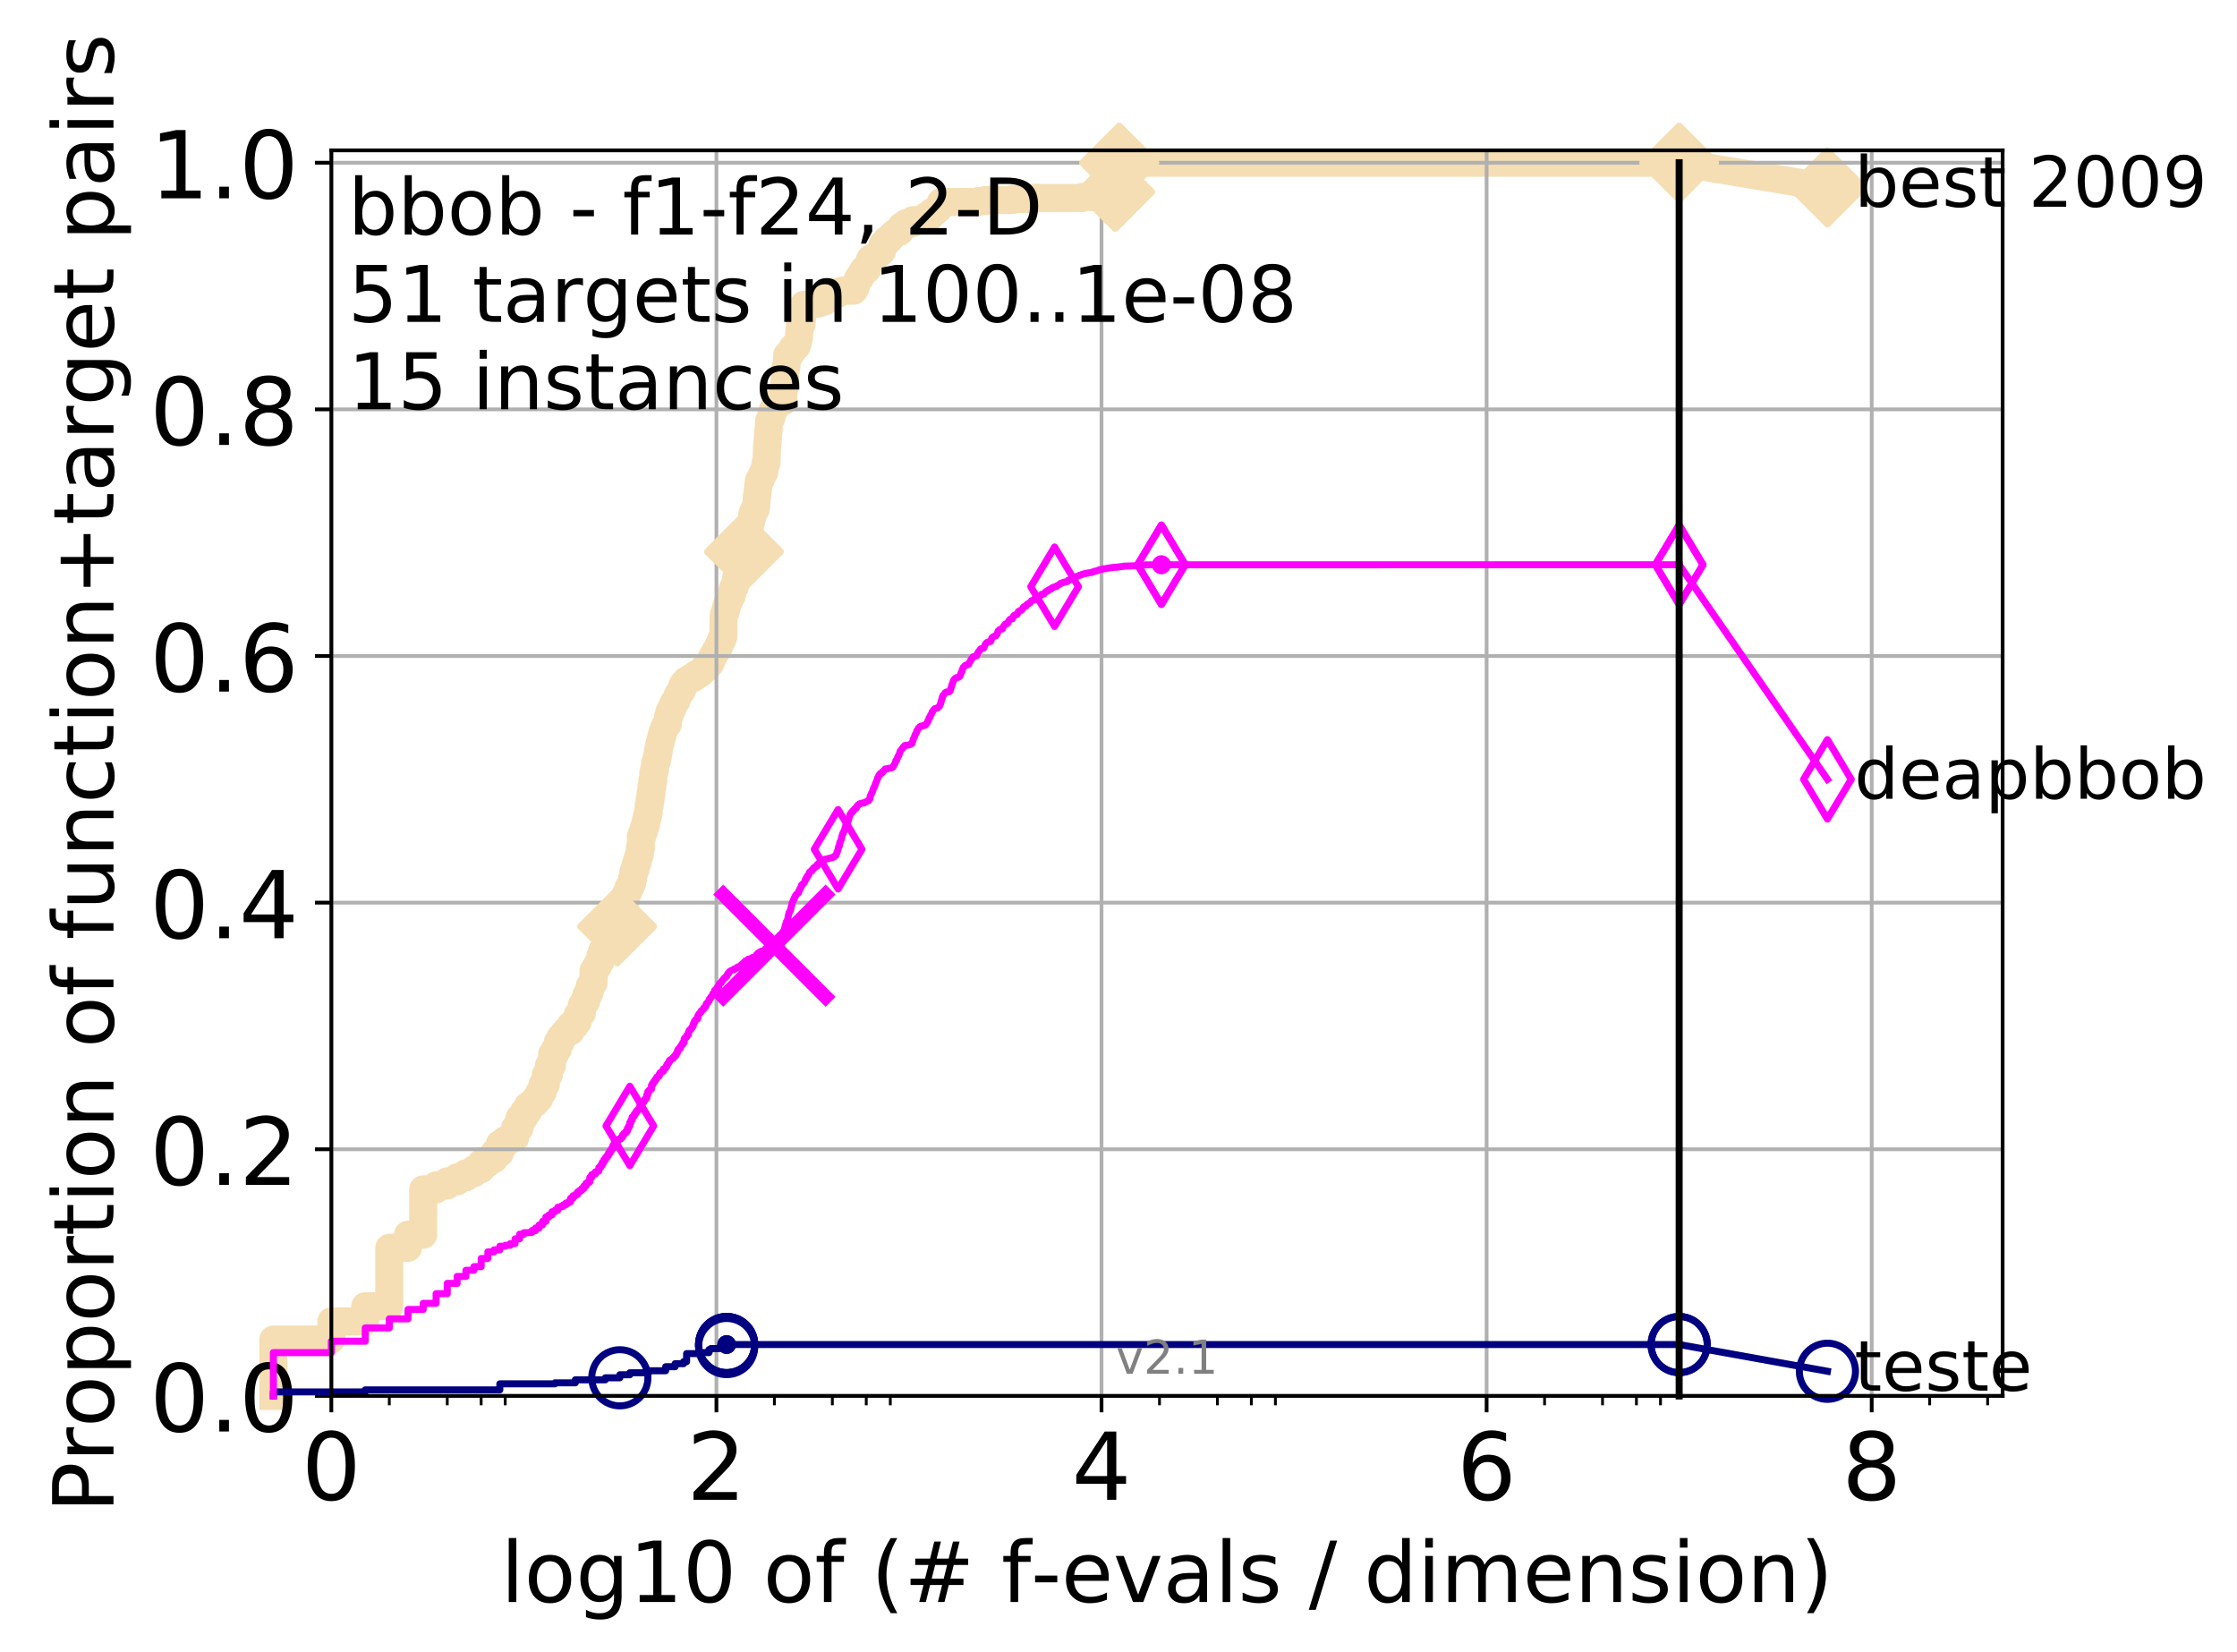 <?xml version="1.0" encoding="utf-8" standalone="no"?>
<!DOCTYPE svg PUBLIC "-//W3C//DTD SVG 1.1//EN"
  "http://www.w3.org/Graphics/SVG/1.1/DTD/svg11.dtd">
<!-- Created with matplotlib (http://matplotlib.org/) -->
<svg height="353pt" version="1.1" viewBox="0 0 478 353" width="478pt" xmlns="http://www.w3.org/2000/svg" xmlns:xlink="http://www.w3.org/1999/xlink">
 <defs>
  <style type="text/css">
*{stroke-linecap:butt;stroke-linejoin:round;}
  </style>
 </defs>
 <g id="figure_1">
  <g id="patch_1">
   <path d="M 0 353.222 
L 478.829 353.222 
L 478.829 0 
L 0 0 
z
" style="fill:#ffffff;"/>
  </g>
  <g id="axes_1">
   <g id="patch_2">
    <path d="M 70.8 298.245 
L 427.92 298.245 
L 427.92 32.133 
L 70.8 32.133 
z
" style="fill:#ffffff;"/>
   </g>
   <g id="line2d_1">
    <path d="M 58.415 298.245 
L 58.415 286.191 
L 70.8 286.191 
L 70.8 282.316 
L 78.045 282.316 
L 78.045 279.087 
L 83.185 279.087 
L 83.185 266.602 
L 87.172 266.602 
L 87.172 263.804 
L 90.43 263.804 
L 90.43 254.117 
L 93.185 254.117 
L 93.185 253.256 
L 95.57 253.256 
L 95.57 252.395 
L 97.675 252.395 
L 97.675 251.534 
L 99.558 251.534 
L 99.558 250.673 
L 101.261 250.673 
L 101.261 249.812 
L 102.815 249.812 
L 102.815 248.521 
L 104.246 248.521 
L 104.246 247.659 
L 105.57 247.659 
L 105.57 246.368 
L 106.803 246.368 
L 106.803 244.431 
L 107.956 244.431 
L 107.956 243.57 
L 109.039 243.57 
L 109.039 243.139 
L 110.06 243.139 
L 110.06 240.986 
L 111.026 240.986 
L 111.026 238.834 
L 111.943 238.834 
L 111.943 237.542 
L 112.815 237.542 
L 112.815 236.251 
L 113.646 236.251 
L 113.646 235.605 
L 114.44 235.605 
L 114.44 234.744 
L 115.201 234.744 
L 115.201 233.452 
L 115.93 233.452 
L 115.93 231.73 
L 116.631 231.73 
L 116.631 229.578 
L 117.305 229.578 
L 117.305 227.64 
L 117.955 227.64 
L 117.955 225.273 
L 118.582 225.273 
L 118.582 224.196 
L 119.188 224.196 
L 119.188 222.689 
L 119.774 222.689 
L 119.774 221.613 
L 120.341 221.613 
L 120.341 220.967 
L 120.891 220.967 
L 120.891 220.322 
L 121.942 220.322 
L 121.942 219.03 
L 122.935 219.03 
L 122.935 218.384 
L 123.412 218.384 
L 123.412 216.877 
L 123.876 216.877 
L 123.876 216.447 
L 124.328 216.447 
L 124.328 214.725 
L 124.769 214.725 
L 124.769 214.079 
L 125.2 214.079 
L 125.2 212.787 
L 125.62 212.787 
L 125.62 211.926 
L 126.031 211.926 
L 126.031 210.635 
L 126.433 210.635 
L 126.433 209.989 
L 126.825 209.989 
L 126.825 207.406 
L 127.21 207.406 
L 127.21 206.76 
L 127.586 206.76 
L 127.586 206.114 
L 127.954 206.114 
L 127.954 205.469 
L 128.315 205.469 
L 128.315 204.177 
L 128.669 204.177 
L 128.669 203.101 
L 129.016 203.101 
L 129.016 202.886 
L 129.356 202.886 
L 129.356 202.455 
L 129.69 202.455 
L 129.69 201.809 
L 130.018 201.809 
L 130.018 201.163 
L 130.34 201.163 
L 130.34 200.302 
L 130.656 200.302 
L 130.656 199.872 
L 130.967 199.872 
L 130.967 199.226 
L 131.273 199.226 
L 131.273 198.58 
L 131.573 198.58 
L 131.573 197.935 
L 131.868 197.935 
L 131.868 196.858 
L 132.159 196.858 
L 132.159 195.782 
L 132.445 195.782 
L 132.445 195.136 
L 132.726 195.136 
L 132.726 194.49 
L 133.003 194.49 
L 133.003 193.629 
L 133.276 193.629 
L 133.276 192.984 
L 133.545 192.984 
L 133.545 191.692 
L 133.809 191.692 
L 133.809 190.831 
L 134.07 190.831 
L 134.07 190.401 
L 134.327 190.401 
L 134.327 189.539 
L 134.581 189.539 
L 134.581 189.324 
L 134.831 189.324 
L 134.831 188.678 
L 135.077 188.678 
L 135.077 187.602 
L 135.32 187.602 
L 135.32 186.311 
L 135.56 186.311 
L 135.56 185.665 
L 135.797 185.665 
L 135.797 184.804 
L 136.03 184.804 
L 136.03 184.158 
L 136.261 184.158 
L 136.261 183.297 
L 136.489 183.297 
L 136.489 182.651 
L 136.713 182.651 
L 136.713 181.144 
L 136.935 181.144 
L 136.935 178.777 
L 137.155 178.777 
L 137.155 178.131 
L 137.371 178.131 
L 137.371 177.7 
L 137.585 177.7 
L 137.585 176.839 
L 137.797 176.839 
L 137.797 176.409 
L 138.006 176.409 
L 138.006 175.332 
L 138.212 175.332 
L 138.212 174.471 
L 138.416 174.471 
L 138.416 173.61 
L 138.618 173.61 
L 138.618 172.103 
L 138.818 172.103 
L 138.818 170.812 
L 139.015 170.812 
L 139.015 169.52 
L 139.211 169.52 
L 139.211 168.014 
L 139.404 168.014 
L 139.404 166.722 
L 139.595 166.722 
L 139.595 165.215 
L 139.784 165.215 
L 139.784 164.354 
L 139.971 164.354 
L 139.971 163.063 
L 140.156 163.063 
L 140.156 162.632 
L 140.339 162.632 
L 140.339 161.771 
L 140.521 161.771 
L 140.521 160.91 
L 140.7 160.91 
L 140.7 159.834 
L 140.878 159.834 
L 140.878 158.973 
L 141.054 158.973 
L 141.054 158.327 
L 141.229 158.327 
L 141.229 157.681 
L 141.401 157.681 
L 141.401 157.035 
L 141.572 157.035 
L 141.572 156.39 
L 141.742 156.39 
L 141.742 155.959 
L 141.909 155.959 
L 141.909 155.529 
L 142.076 155.529 
L 142.076 155.098 
L 142.403 155.098 
L 142.403 154.668 
L 142.725 154.668 
L 142.725 153.161 
L 142.884 153.161 
L 142.884 152.945 
L 143.042 152.945 
L 143.042 152.084 
L 143.352 152.084 
L 143.352 151.439 
L 143.658 151.439 
L 143.658 150.793 
L 143.809 150.793 
L 143.809 150.578 
L 143.958 150.578 
L 143.958 150.147 
L 144.107 150.147 
L 144.107 149.932 
L 144.254 149.932 
L 144.254 149.717 
L 144.544 149.717 
L 144.544 149.286 
L 144.688 149.286 
L 144.688 148.856 
L 144.83 148.856 
L 144.83 148.64 
L 144.971 148.64 
L 144.971 148.21 
L 145.111 148.21 
L 145.111 147.994 
L 145.388 147.994 
L 145.388 147.564 
L 145.661 147.564 
L 145.661 147.349 
L 145.796 147.349 
L 145.796 146.488 
L 145.93 146.488 
L 145.93 146.272 
L 146.063 146.272 
L 146.063 146.057 
L 146.195 146.057 
L 146.195 145.842 
L 146.585 145.842 
L 146.585 145.411 
L 146.966 145.411 
L 146.966 145.196 
L 147.462 145.196 
L 147.462 144.981 
L 147.706 144.981 
L 147.706 144.766 
L 148.299 144.766 
L 148.299 144.55 
L 148.646 144.55 
L 148.646 144.12 
L 149.099 144.12 
L 149.099 143.905 
L 149.648 143.905 
L 149.756 143.474 
L 149.97 143.474 
L 149.97 143.259 
L 150.182 143.259 
L 150.182 143.044 
L 150.597 143.044 
L 150.7 142.398 
L 150.903 142.398 
L 150.903 142.182 
L 151.203 142.182 
L 151.203 141.967 
L 151.596 141.967 
L 151.596 141.752 
L 151.789 141.752 
L 151.885 141.321 
L 151.98 141.321 
L 151.98 140.676 
L 152.263 140.676 
L 152.263 140.245 
L 152.449 140.245 
L 152.449 139.815 
L 152.633 139.815 
L 152.725 139.384 
L 152.816 139.384 
L 152.816 139.169 
L 153.086 139.169 
L 153.086 138.954 
L 153.264 138.954 
L 153.264 138.738 
L 153.44 138.738 
L 153.44 138.093 
L 153.614 138.093 
L 153.614 137.877 
L 153.787 137.877 
L 153.872 137.232 
L 154.042 137.232 
L 154.127 136.586 
L 154.378 136.586 
L 154.461 136.155 
L 154.543 136.155 
L 154.626 131.42 
L 154.707 131.42 
L 154.789 130.989 
L 154.87 130.989 
L 154.87 130.774 
L 155.031 130.774 
L 155.111 129.913 
L 155.27 129.913 
L 155.348 129.052 
L 155.505 129.052 
L 155.505 128.621 
L 155.738 128.621 
L 155.815 128.191 
L 155.891 128.191 
L 155.967 127.545 
L 156.194 127.545 
L 156.194 127.33 
L 156.343 127.33 
L 156.418 126.684 
L 156.492 126.684 
L 156.565 125.823 
L 156.639 125.823 
L 156.639 125.608 
L 156.785 125.608 
L 156.785 125.392 
L 157.001 125.392 
L 157.073 124.531 
L 157.144 124.531 
L 157.215 124.101 
L 157.286 124.101 
L 157.286 123.455 
L 157.427 123.455 
L 157.497 123.024 
L 157.636 123.024 
L 157.705 122.163 
L 157.979 122.163 
L 158.046 121.302 
L 158.181 121.302 
L 158.248 120.657 
L 158.315 120.657 
L 158.315 120.441 
L 158.448 120.441 
L 158.514 119.796 
L 158.776 119.796 
L 158.841 118.504 
L 158.905 118.504 
L 158.97 117.858 
L 159.034 117.858 
L 159.098 116.997 
L 159.162 116.997 
L 159.225 116.567 
L 159.288 116.567 
L 159.288 116.136 
L 159.414 116.136 
L 159.477 115.706 
L 159.539 115.706 
L 159.601 115.275 
L 159.663 115.275 
L 159.725 114.199 
L 159.786 114.199 
L 159.786 113.768 
L 159.909 113.768 
L 159.97 113.122 
L 160.091 113.122 
L 160.091 112.907 
L 160.211 112.907 
L 160.271 112.046 
L 160.331 112.046 
L 160.39 111.616 
L 160.449 111.616 
L 160.508 111.185 
L 160.567 111.185 
L 160.626 110.755 
L 160.684 110.755 
L 160.743 109.894 
L 160.801 109.894 
L 160.801 109.678 
L 160.917 109.678 
L 160.974 109.248 
L 161.089 109.248 
L 161.089 109.033 
L 161.372 109.033 
L 161.372 108.817 
L 161.484 108.817 
L 161.54 108.172 
L 161.595 108.172 
L 161.706 106.234 
L 161.761 106.234 
L 161.87 104.943 
L 161.925 104.943 
L 162.034 103.651 
L 162.088 103.651 
L 162.142 102.79 
L 162.302 102.79 
L 162.356 102.36 
L 162.62 102.36 
L 162.672 101.929 
L 162.776 101.929 
L 162.776 101.498 
L 162.983 101.498 
L 162.983 101.068 
L 163.136 101.068 
L 163.136 100.853 
L 163.338 100.853 
L 163.439 99.776 
L 163.489 99.776 
L 163.588 98.915 
L 163.786 98.915 
L 163.884 95.471 
L 163.932 95.471 
L 164.03 93.964 
L 164.078 93.964 
L 164.126 92.242 
L 164.222 92.242 
L 164.318 90.09 
L 164.365 90.09 
L 164.365 89.874 
L 164.507 89.874 
L 164.601 89.444 
L 164.742 89.444 
L 164.788 89.013 
L 164.881 89.013 
L 164.927 88.368 
L 165.019 88.368 
L 165.064 87.722 
L 165.155 87.722 
L 165.155 87.507 
L 165.291 87.507 
L 165.291 87.291 
L 165.56 87.291 
L 165.56 87.076 
L 165.693 87.076 
L 165.693 86.861 
L 165.825 86.861 
L 165.869 86.215 
L 166.042 86.215 
L 166.086 85.785 
L 167.336 85.785 
L 167.416 83.847 
L 167.456 83.847 
L 167.496 82.986 
L 167.576 82.986 
L 167.655 81.264 
L 167.694 81.264 
L 167.773 78.896 
L 167.929 78.896 
L 168.007 78.466 
L 168.046 78.466 
L 168.123 77.174 
L 168.161 77.174 
L 168.2 75.883 
L 168.729 75.883 
L 168.766 75.237 
L 168.951 75.237 
L 168.951 75.022 
L 169.315 75.022 
L 169.351 74.376 
L 169.494 74.376 
L 169.494 74.161 
L 169.742 74.161 
L 169.742 73.945 
L 170.262 73.945 
L 170.33 73.515 
L 170.398 73.515 
L 170.499 72.869 
L 170.567 72.869 
L 170.667 72.223 
L 170.7 72.223 
L 170.8 70.716 
L 170.833 70.716 
L 170.932 69.855 
L 170.965 69.855 
L 170.965 69.425 
L 171.226 69.425 
L 171.323 68.349 
L 171.355 68.349 
L 171.451 67.488 
L 171.483 67.488 
L 171.579 66.842 
L 171.61 66.842 
L 171.705 65.981 
L 171.737 65.981 
L 171.768 65.12 
L 173.215 65.12 
L 173.215 64.904 
L 174.581 64.904 
L 174.581 64.689 
L 175.213 64.689 
L 175.213 64.474 
L 176.073 64.474 
L 176.073 64.259 
L 176.366 64.259 
L 176.439 63.828 
L 176.559 63.828 
L 176.559 63.613 
L 176.751 63.613 
L 176.751 63.398 
L 176.916 63.398 
L 176.916 63.182 
L 178.21 63.182 
L 178.21 62.967 
L 178.643 62.967 
L 178.749 62.537 
L 179.086 62.537 
L 179.086 62.321 
L 179.801 62.321 
L 179.801 62.106 
L 182.423 62.106 
L 182.423 61.891 
L 182.578 61.891 
L 182.613 61.46 
L 182.766 61.46 
L 182.766 61.245 
L 182.901 61.245 
L 182.985 60.599 
L 183.036 60.599 
L 183.069 60.169 
L 183.202 60.169 
L 183.202 59.953 
L 183.317 59.953 
L 183.334 59.523 
L 183.692 59.523 
L 183.756 58.877 
L 183.9 58.877 
L 183.9 58.662 
L 184.2 58.662 
L 184.278 58.016 
L 184.434 58.016 
L 184.434 57.801 
L 184.557 57.801 
L 184.557 57.586 
L 185.264 57.586 
L 185.264 57.37 
L 185.382 57.37 
L 185.484 56.509 
L 185.557 56.509 
L 185.557 56.294 
L 185.716 56.294 
L 185.816 55.648 
L 186.044 55.648 
L 186.058 55.218 
L 186.572 55.218 
L 186.572 55.003 
L 186.979 55.003 
L 186.979 54.787 
L 187.179 54.787 
L 187.179 54.572 
L 187.39 54.572 
L 187.39 54.357 
L 187.676 54.357 
L 187.676 54.141 
L 187.919 54.141 
L 188.008 53.711 
L 188.445 53.711 
L 188.556 52.85 
L 188.569 52.85 
L 188.605 52.204 
L 188.824 52.204 
L 188.824 51.989 
L 189.266 51.989 
L 189.29 51.558 
L 189.395 51.558 
L 189.395 51.343 
L 189.892 51.343 
L 189.971 50.913 
L 190.286 50.913 
L 190.286 50.697 
L 190.43 50.697 
L 190.43 50.482 
L 190.617 50.482 
L 190.617 50.267 
L 190.867 50.267 
L 190.867 50.052 
L 191.134 50.052 
L 191.134 49.836 
L 191.409 49.836 
L 191.409 49.621 
L 192.076 49.621 
L 192.076 49.406 
L 192.336 49.406 
L 192.336 49.191 
L 192.504 49.191 
L 192.514 48.76 
L 192.632 48.76 
L 192.651 48.329 
L 193.056 48.329 
L 193.056 48.114 
L 193.536 48.114 
L 193.573 47.684 
L 194.869 47.684 
L 194.869 47.468 
L 195.007 47.468 
L 195.041 47.038 
L 197.509 47.038 
L 197.568 46.607 
L 197.767 46.607 
L 197.767 46.392 
L 197.949 46.392 
L 197.949 46.177 
L 198.827 46.177 
L 198.91 45.746 
L 198.992 45.746 
L 199.067 45.316 
L 199.664 45.316 
L 199.664 45.101 
L 199.971 45.101 
L 199.971 44.885 
L 200.222 44.885 
L 200.222 44.67 
L 200.513 44.67 
L 200.607 44.24 
L 200.719 44.24 
L 200.812 43.809 
L 200.868 43.809 
L 200.868 43.594 
L 200.991 43.594 
L 201.052 43.163 
L 209.061 43.163 
L 209.061 42.948 
L 210.572 42.948 
L 210.572 42.733 
L 216.283 42.733 
L 216.283 42.517 
L 220.114 42.517 
L 220.114 42.302 
L 231.239 42.302 
L 231.239 42.087 
L 234.56 42.087 
L 234.578 41.656 
L 238.047 41.656 
L 238.047 41.441 
L 238.176 41.441 
L 238.213 41.011 
L 238.305 41.011 
L 238.384 40.58 
L 238.546 40.58 
L 238.546 40.365 
L 238.713 40.365 
L 238.764 39.934 
L 239.156 39.934 
L 239.16 34.768 
L 358.8 34.768 
L 358.8 34.768 
" style="fill:none;stroke:#f5deb3;stroke-linecap:square;stroke-width:6;"/>
   </g>
   <g id="line2d_2"/>
   <g id="line2d_3">
    <path d="M 358.8 34.768 
L 390.48 40.038 
" style="fill:none;stroke:#f5deb3;stroke-linecap:square;stroke-width:6;"/>
    <defs>
     <path d="M -0 7.778 
L 7.778 0 
L 0 -7.778 
L -7.778 -0 
z
" id="m219f29bdc0" style="stroke:#f5deb3;stroke-linejoin:miter;stroke-width:1.5;"/>
    </defs>
    <g>
     <use style="fill:#f5deb3;stroke:#f5deb3;stroke-linejoin:miter;stroke-width:1.5;" x="358.8" xlink:href="#m219f29bdc0" y="34.768"/>
     <use style="fill:#f5deb3;stroke:#f5deb3;stroke-linejoin:miter;stroke-width:1.5;" x="390.48" xlink:href="#m219f29bdc0" y="40.038"/>
    </g>
   </g>
   <g id="matplotlib.axis_1">
    <g id="xtick_1">
     <g id="line2d_4">
      <path clip-path="url(#p64e7370e80)" d="M 70.8 298.245 
L 70.8 32.133 
" style="fill:none;stroke:#b0b0b0;stroke-linecap:square;stroke-width:0.8;"/>
     </g>
     <g id="line2d_5">
      <defs>
       <path d="M 0 0 
L 0 3.5 
" id="m132e56abec" style="stroke:#000000;stroke-width:0.8;"/>
      </defs>
      <g>
       <use style="stroke:#000000;stroke-width:0.8;" x="70.8" xlink:href="#m132e56abec" y="298.245"/>
      </g>
     </g>
     <g id="text_1">
      <!-- 0 -->
      <defs>
       <path d="M 31.781 66.406 
Q 24.172 66.406 20.328 58.906 
Q 16.5 51.422 16.5 36.375 
Q 16.5 21.391 20.328 13.891 
Q 24.172 6.391 31.781 6.391 
Q 39.453 6.391 43.281 13.891 
Q 47.125 21.391 47.125 36.375 
Q 47.125 51.422 43.281 58.906 
Q 39.453 66.406 31.781 66.406 
M 31.781 74.219 
Q 44.047 74.219 50.516 64.516 
Q 56.984 54.828 56.984 36.375 
Q 56.984 17.969 50.516 8.266 
Q 44.047 -1.422 31.781 -1.422 
Q 19.531 -1.422 13.062 8.266 
Q 6.594 17.969 6.594 36.375 
Q 6.594 54.828 13.062 64.516 
Q 19.531 74.219 31.781 74.219 
" id="DejaVuSans-30"/>
      </defs>
      <g transform="translate(64.438 320.442)scale(0.2 -0.2)">
       <use xlink:href="#DejaVuSans-30"/>
      </g>
     </g>
    </g>
    <g id="xtick_2">
     <g id="line2d_6">
      <path clip-path="url(#p64e7370e80)" d="M 153.086 298.245 
L 153.086 32.133 
" style="fill:none;stroke:#b0b0b0;stroke-linecap:square;stroke-width:0.8;"/>
     </g>
     <g id="line2d_7">
      <g>
       <use style="stroke:#000000;stroke-width:0.8;" x="153.086" xlink:href="#m132e56abec" y="298.245"/>
      </g>
     </g>
     <g id="text_2">
      <!-- 2 -->
      <defs>
       <path d="M 19.188 8.297 
L 53.609 8.297 
L 53.609 0 
L 7.328 0 
L 7.328 8.297 
Q 12.938 14.109 22.625 23.891 
Q 32.328 33.688 34.812 36.531 
Q 39.547 41.844 41.422 45.531 
Q 43.312 49.219 43.312 52.781 
Q 43.312 58.594 39.234 62.25 
Q 35.156 65.922 28.609 65.922 
Q 23.969 65.922 18.812 64.312 
Q 13.672 62.703 7.812 59.422 
L 7.812 69.391 
Q 13.766 71.781 18.938 73 
Q 24.125 74.219 28.422 74.219 
Q 39.75 74.219 46.484 68.547 
Q 53.219 62.891 53.219 53.422 
Q 53.219 48.922 51.531 44.891 
Q 49.859 40.875 45.406 35.406 
Q 44.188 33.984 37.641 27.219 
Q 31.109 20.453 19.188 8.297 
" id="DejaVuSans-32"/>
      </defs>
      <g transform="translate(146.723 320.442)scale(0.2 -0.2)">
       <use xlink:href="#DejaVuSans-32"/>
      </g>
     </g>
    </g>
    <g id="xtick_3">
     <g id="line2d_8">
      <path clip-path="url(#p64e7370e80)" d="M 235.371 298.245 
L 235.371 32.133 
" style="fill:none;stroke:#b0b0b0;stroke-linecap:square;stroke-width:0.8;"/>
     </g>
     <g id="line2d_9">
      <g>
       <use style="stroke:#000000;stroke-width:0.8;" x="235.371" xlink:href="#m132e56abec" y="298.245"/>
      </g>
     </g>
     <g id="text_3">
      <!-- 4 -->
      <defs>
       <path d="M 37.797 64.312 
L 12.891 25.391 
L 37.797 25.391 
z
M 35.203 72.906 
L 47.609 72.906 
L 47.609 25.391 
L 58.016 25.391 
L 58.016 17.188 
L 47.609 17.188 
L 47.609 0 
L 37.797 0 
L 37.797 17.188 
L 4.891 17.188 
L 4.891 26.703 
z
" id="DejaVuSans-34"/>
      </defs>
      <g transform="translate(229.009 320.442)scale(0.2 -0.2)">
       <use xlink:href="#DejaVuSans-34"/>
      </g>
     </g>
    </g>
    <g id="xtick_4">
     <g id="line2d_10">
      <path clip-path="url(#p64e7370e80)" d="M 317.657 298.245 
L 317.657 32.133 
" style="fill:none;stroke:#b0b0b0;stroke-linecap:square;stroke-width:0.8;"/>
     </g>
     <g id="line2d_11">
      <g>
       <use style="stroke:#000000;stroke-width:0.8;" x="317.657" xlink:href="#m132e56abec" y="298.245"/>
      </g>
     </g>
     <g id="text_4">
      <!-- 6 -->
      <defs>
       <path d="M 33.016 40.375 
Q 26.375 40.375 22.484 35.828 
Q 18.609 31.297 18.609 23.391 
Q 18.609 15.531 22.484 10.953 
Q 26.375 6.391 33.016 6.391 
Q 39.656 6.391 43.531 10.953 
Q 47.406 15.531 47.406 23.391 
Q 47.406 31.297 43.531 35.828 
Q 39.656 40.375 33.016 40.375 
M 52.594 71.297 
L 52.594 62.312 
Q 48.875 64.062 45.094 64.984 
Q 41.312 65.922 37.594 65.922 
Q 27.828 65.922 22.672 59.328 
Q 17.531 52.734 16.797 39.406 
Q 19.672 43.656 24.016 45.922 
Q 28.375 48.188 33.594 48.188 
Q 44.578 48.188 50.953 41.516 
Q 57.328 34.859 57.328 23.391 
Q 57.328 12.156 50.688 5.359 
Q 44.047 -1.422 33.016 -1.422 
Q 20.359 -1.422 13.672 8.266 
Q 6.984 17.969 6.984 36.375 
Q 6.984 53.656 15.188 63.938 
Q 23.391 74.219 37.203 74.219 
Q 40.922 74.219 44.703 73.484 
Q 48.484 72.75 52.594 71.297 
" id="DejaVuSans-36"/>
      </defs>
      <g transform="translate(311.295 320.442)scale(0.2 -0.2)">
       <use xlink:href="#DejaVuSans-36"/>
      </g>
     </g>
    </g>
    <g id="xtick_5">
     <g id="line2d_12">
      <path clip-path="url(#p64e7370e80)" d="M 399.943 298.245 
L 399.943 32.133 
" style="fill:none;stroke:#b0b0b0;stroke-linecap:square;stroke-width:0.8;"/>
     </g>
     <g id="line2d_13">
      <g>
       <use style="stroke:#000000;stroke-width:0.8;" x="399.943" xlink:href="#m132e56abec" y="298.245"/>
      </g>
     </g>
     <g id="text_5">
      <!-- 8 -->
      <defs>
       <path d="M 31.781 34.625 
Q 24.75 34.625 20.719 30.859 
Q 16.703 27.094 16.703 20.516 
Q 16.703 13.922 20.719 10.156 
Q 24.75 6.391 31.781 6.391 
Q 38.812 6.391 42.859 10.172 
Q 46.922 13.969 46.922 20.516 
Q 46.922 27.094 42.891 30.859 
Q 38.875 34.625 31.781 34.625 
M 21.922 38.812 
Q 15.578 40.375 12.031 44.719 
Q 8.5 49.078 8.5 55.328 
Q 8.5 64.062 14.719 69.141 
Q 20.953 74.219 31.781 74.219 
Q 42.672 74.219 48.875 69.141 
Q 55.078 64.062 55.078 55.328 
Q 55.078 49.078 51.531 44.719 
Q 48 40.375 41.703 38.812 
Q 48.828 37.156 52.797 32.312 
Q 56.781 27.484 56.781 20.516 
Q 56.781 9.906 50.312 4.234 
Q 43.844 -1.422 31.781 -1.422 
Q 19.734 -1.422 13.25 4.234 
Q 6.781 9.906 6.781 20.516 
Q 6.781 27.484 10.781 32.312 
Q 14.797 37.156 21.922 38.812 
M 18.312 54.391 
Q 18.312 48.734 21.844 45.562 
Q 25.391 42.391 31.781 42.391 
Q 38.141 42.391 41.719 45.562 
Q 45.312 48.734 45.312 54.391 
Q 45.312 60.062 41.719 63.234 
Q 38.141 66.406 31.781 66.406 
Q 25.391 66.406 21.844 63.234 
Q 18.312 60.062 18.312 54.391 
" id="DejaVuSans-38"/>
      </defs>
      <g transform="translate(393.58 320.442)scale(0.2 -0.2)">
       <use xlink:href="#DejaVuSans-38"/>
      </g>
     </g>
    </g>
    <g id="xtick_6">
     <g id="line2d_14">
      <defs>
       <path d="M 0 0 
L 0 2 
" id="mcb531e6aa9" style="stroke:#000000;stroke-width:0.6;"/>
      </defs>
      <g>
       <use style="stroke:#000000;stroke-width:0.6;" x="83.185" xlink:href="#mcb531e6aa9" y="298.245"/>
      </g>
     </g>
    </g>
    <g id="xtick_7">
     <g id="line2d_15">
      <g>
       <use style="stroke:#000000;stroke-width:0.6;" x="95.57" xlink:href="#mcb531e6aa9" y="298.245"/>
      </g>
     </g>
    </g>
    <g id="xtick_8">
     <g id="line2d_16">
      <g>
       <use style="stroke:#000000;stroke-width:0.6;" x="102.815" xlink:href="#mcb531e6aa9" y="298.245"/>
      </g>
     </g>
    </g>
    <g id="xtick_9">
     <g id="line2d_17">
      <g>
       <use style="stroke:#000000;stroke-width:0.6;" x="107.956" xlink:href="#mcb531e6aa9" y="298.245"/>
      </g>
     </g>
    </g>
    <g id="xtick_10">
     <g id="line2d_18">
      <g>
       <use style="stroke:#000000;stroke-width:0.6;" x="165.471" xlink:href="#mcb531e6aa9" y="298.245"/>
      </g>
     </g>
    </g>
    <g id="xtick_11">
     <g id="line2d_19">
      <g>
       <use style="stroke:#000000;stroke-width:0.6;" x="177.856" xlink:href="#mcb531e6aa9" y="298.245"/>
      </g>
     </g>
    </g>
    <g id="xtick_12">
     <g id="line2d_20">
      <g>
       <use style="stroke:#000000;stroke-width:0.6;" x="185.101" xlink:href="#mcb531e6aa9" y="298.245"/>
      </g>
     </g>
    </g>
    <g id="xtick_13">
     <g id="line2d_21">
      <g>
       <use style="stroke:#000000;stroke-width:0.6;" x="190.241" xlink:href="#mcb531e6aa9" y="298.245"/>
      </g>
     </g>
    </g>
    <g id="xtick_14">
     <g id="line2d_22">
      <g>
       <use style="stroke:#000000;stroke-width:0.6;" x="247.757" xlink:href="#mcb531e6aa9" y="298.245"/>
      </g>
     </g>
    </g>
    <g id="xtick_15">
     <g id="line2d_23">
      <g>
       <use style="stroke:#000000;stroke-width:0.6;" x="260.142" xlink:href="#mcb531e6aa9" y="298.245"/>
      </g>
     </g>
    </g>
    <g id="xtick_16">
     <g id="line2d_24">
      <g>
       <use style="stroke:#000000;stroke-width:0.6;" x="267.387" xlink:href="#mcb531e6aa9" y="298.245"/>
      </g>
     </g>
    </g>
    <g id="xtick_17">
     <g id="line2d_25">
      <g>
       <use style="stroke:#000000;stroke-width:0.6;" x="272.527" xlink:href="#mcb531e6aa9" y="298.245"/>
      </g>
     </g>
    </g>
    <g id="xtick_18">
     <g id="line2d_26">
      <g>
       <use style="stroke:#000000;stroke-width:0.6;" x="330.042" xlink:href="#mcb531e6aa9" y="298.245"/>
      </g>
     </g>
    </g>
    <g id="xtick_19">
     <g id="line2d_27">
      <g>
       <use style="stroke:#000000;stroke-width:0.6;" x="342.428" xlink:href="#mcb531e6aa9" y="298.245"/>
      </g>
     </g>
    </g>
    <g id="xtick_20">
     <g id="line2d_28">
      <g>
       <use style="stroke:#000000;stroke-width:0.6;" x="349.673" xlink:href="#mcb531e6aa9" y="298.245"/>
      </g>
     </g>
    </g>
    <g id="xtick_21">
     <g id="line2d_29">
      <g>
       <use style="stroke:#000000;stroke-width:0.6;" x="354.813" xlink:href="#mcb531e6aa9" y="298.245"/>
      </g>
     </g>
    </g>
    <g id="xtick_22">
     <g id="line2d_30">
      <g>
       <use style="stroke:#000000;stroke-width:0.6;" x="412.328" xlink:href="#mcb531e6aa9" y="298.245"/>
      </g>
     </g>
    </g>
    <g id="xtick_23">
     <g id="line2d_31">
      <g>
       <use style="stroke:#000000;stroke-width:0.6;" x="424.713" xlink:href="#mcb531e6aa9" y="298.245"/>
      </g>
     </g>
    </g>
    <g id="text_6">
     <!-- log10 of (# f-evals / dimension) -->
     <defs>
      <path d="M 9.422 75.984 
L 18.406 75.984 
L 18.406 0 
L 9.422 0 
z
" id="DejaVuSans-6c"/>
      <path d="M 30.609 48.391 
Q 23.391 48.391 19.188 42.75 
Q 14.984 37.109 14.984 27.297 
Q 14.984 17.484 19.156 11.844 
Q 23.344 6.203 30.609 6.203 
Q 37.797 6.203 41.984 11.859 
Q 46.188 17.531 46.188 27.297 
Q 46.188 37.016 41.984 42.703 
Q 37.797 48.391 30.609 48.391 
M 30.609 56 
Q 42.328 56 49.016 48.375 
Q 55.719 40.766 55.719 27.297 
Q 55.719 13.875 49.016 6.219 
Q 42.328 -1.422 30.609 -1.422 
Q 18.844 -1.422 12.172 6.219 
Q 5.516 13.875 5.516 27.297 
Q 5.516 40.766 12.172 48.375 
Q 18.844 56 30.609 56 
" id="DejaVuSans-6f"/>
      <path d="M 45.406 27.984 
Q 45.406 37.75 41.375 43.109 
Q 37.359 48.484 30.078 48.484 
Q 22.859 48.484 18.828 43.109 
Q 14.797 37.75 14.797 27.984 
Q 14.797 18.266 18.828 12.891 
Q 22.859 7.516 30.078 7.516 
Q 37.359 7.516 41.375 12.891 
Q 45.406 18.266 45.406 27.984 
M 54.391 6.781 
Q 54.391 -7.172 48.188 -13.984 
Q 42 -20.797 29.203 -20.797 
Q 24.469 -20.797 20.266 -20.094 
Q 16.062 -19.391 12.109 -17.922 
L 12.109 -9.188 
Q 16.062 -11.328 19.922 -12.344 
Q 23.781 -13.375 27.781 -13.375 
Q 36.625 -13.375 41.016 -8.766 
Q 45.406 -4.156 45.406 5.172 
L 45.406 9.625 
Q 42.625 4.781 38.281 2.391 
Q 33.938 0 27.875 0 
Q 17.828 0 11.672 7.656 
Q 5.516 15.328 5.516 27.984 
Q 5.516 40.672 11.672 48.328 
Q 17.828 56 27.875 56 
Q 33.938 56 38.281 53.609 
Q 42.625 51.219 45.406 46.391 
L 45.406 54.688 
L 54.391 54.688 
z
" id="DejaVuSans-67"/>
      <path d="M 12.406 8.297 
L 28.516 8.297 
L 28.516 63.922 
L 10.984 60.406 
L 10.984 69.391 
L 28.422 72.906 
L 38.281 72.906 
L 38.281 8.297 
L 54.391 8.297 
L 54.391 0 
L 12.406 0 
z
" id="DejaVuSans-31"/>
      <path id="DejaVuSans-20"/>
      <path d="M 37.109 75.984 
L 37.109 68.5 
L 28.516 68.5 
Q 23.688 68.5 21.797 66.547 
Q 19.922 64.594 19.922 59.516 
L 19.922 54.688 
L 34.719 54.688 
L 34.719 47.703 
L 19.922 47.703 
L 19.922 0 
L 10.891 0 
L 10.891 47.703 
L 2.297 47.703 
L 2.297 54.688 
L 10.891 54.688 
L 10.891 58.5 
Q 10.891 67.625 15.141 71.797 
Q 19.391 75.984 28.609 75.984 
z
" id="DejaVuSans-66"/>
      <path d="M 31 75.875 
Q 24.469 64.656 21.281 53.656 
Q 18.109 42.672 18.109 31.391 
Q 18.109 20.125 21.312 9.062 
Q 24.516 -2 31 -13.188 
L 23.188 -13.188 
Q 15.875 -1.703 12.234 9.375 
Q 8.594 20.453 8.594 31.391 
Q 8.594 42.281 12.203 53.312 
Q 15.828 64.359 23.188 75.875 
z
" id="DejaVuSans-28"/>
      <path d="M 51.125 44 
L 36.922 44 
L 32.812 27.688 
L 47.125 27.688 
z
M 43.797 71.781 
L 38.719 51.516 
L 52.984 51.516 
L 58.109 71.781 
L 65.922 71.781 
L 60.891 51.516 
L 76.125 51.516 
L 76.125 44 
L 58.984 44 
L 54.984 27.688 
L 70.516 27.688 
L 70.516 20.219 
L 53.078 20.219 
L 48 0 
L 40.188 0 
L 45.219 20.219 
L 30.906 20.219 
L 25.875 0 
L 18.016 0 
L 23.094 20.219 
L 7.719 20.219 
L 7.719 27.688 
L 24.906 27.688 
L 29 44 
L 13.281 44 
L 13.281 51.516 
L 30.906 51.516 
L 35.891 71.781 
z
" id="DejaVuSans-23"/>
      <path d="M 4.891 31.391 
L 31.203 31.391 
L 31.203 23.391 
L 4.891 23.391 
z
" id="DejaVuSans-2d"/>
      <path d="M 56.203 29.594 
L 56.203 25.203 
L 14.891 25.203 
Q 15.484 15.922 20.484 11.062 
Q 25.484 6.203 34.422 6.203 
Q 39.594 6.203 44.453 7.469 
Q 49.312 8.734 54.109 11.281 
L 54.109 2.781 
Q 49.266 0.734 44.188 -0.344 
Q 39.109 -1.422 33.891 -1.422 
Q 20.797 -1.422 13.156 6.188 
Q 5.516 13.812 5.516 26.812 
Q 5.516 40.234 12.766 48.109 
Q 20.016 56 32.328 56 
Q 43.359 56 49.781 48.891 
Q 56.203 41.797 56.203 29.594 
M 47.219 32.234 
Q 47.125 39.594 43.094 43.984 
Q 39.062 48.391 32.422 48.391 
Q 24.906 48.391 20.391 44.141 
Q 15.875 39.891 15.188 32.172 
z
" id="DejaVuSans-65"/>
      <path d="M 2.984 54.688 
L 12.5 54.688 
L 29.594 8.797 
L 46.688 54.688 
L 56.203 54.688 
L 35.688 0 
L 23.484 0 
z
" id="DejaVuSans-76"/>
      <path d="M 34.281 27.484 
Q 23.391 27.484 19.188 25 
Q 14.984 22.516 14.984 16.5 
Q 14.984 11.719 18.141 8.906 
Q 21.297 6.109 26.703 6.109 
Q 34.188 6.109 38.703 11.406 
Q 43.219 16.703 43.219 25.484 
L 43.219 27.484 
z
M 52.203 31.203 
L 52.203 0 
L 43.219 0 
L 43.219 8.297 
Q 40.141 3.328 35.547 0.953 
Q 30.953 -1.422 24.312 -1.422 
Q 15.922 -1.422 10.953 3.297 
Q 6 8.016 6 15.922 
Q 6 25.141 12.172 29.828 
Q 18.359 34.516 30.609 34.516 
L 43.219 34.516 
L 43.219 35.406 
Q 43.219 41.609 39.141 45 
Q 35.062 48.391 27.688 48.391 
Q 23 48.391 18.547 47.266 
Q 14.109 46.141 10.016 43.891 
L 10.016 52.203 
Q 14.938 54.109 19.578 55.047 
Q 24.219 56 28.609 56 
Q 40.484 56 46.344 49.844 
Q 52.203 43.703 52.203 31.203 
" id="DejaVuSans-61"/>
      <path d="M 44.281 53.078 
L 44.281 44.578 
Q 40.484 46.531 36.375 47.5 
Q 32.281 48.484 27.875 48.484 
Q 21.188 48.484 17.844 46.438 
Q 14.5 44.391 14.5 40.281 
Q 14.5 37.156 16.891 35.375 
Q 19.281 33.594 26.516 31.984 
L 29.594 31.297 
Q 39.156 29.25 43.188 25.516 
Q 47.219 21.781 47.219 15.094 
Q 47.219 7.469 41.188 3.016 
Q 35.156 -1.422 24.609 -1.422 
Q 20.219 -1.422 15.453 -0.562 
Q 10.688 0.297 5.422 2 
L 5.422 11.281 
Q 10.406 8.688 15.234 7.391 
Q 20.062 6.109 24.812 6.109 
Q 31.156 6.109 34.562 8.281 
Q 37.984 10.453 37.984 14.406 
Q 37.984 18.062 35.516 20.016 
Q 33.062 21.969 24.703 23.781 
L 21.578 24.516 
Q 13.234 26.266 9.516 29.906 
Q 5.812 33.547 5.812 39.891 
Q 5.812 47.609 11.281 51.797 
Q 16.75 56 26.812 56 
Q 31.781 56 36.172 55.266 
Q 40.578 54.547 44.281 53.078 
" id="DejaVuSans-73"/>
      <path d="M 25.391 72.906 
L 33.688 72.906 
L 8.297 -9.281 
L 0 -9.281 
z
" id="DejaVuSans-2f"/>
      <path d="M 45.406 46.391 
L 45.406 75.984 
L 54.391 75.984 
L 54.391 0 
L 45.406 0 
L 45.406 8.203 
Q 42.578 3.328 38.25 0.953 
Q 33.938 -1.422 27.875 -1.422 
Q 17.969 -1.422 11.734 6.484 
Q 5.516 14.406 5.516 27.297 
Q 5.516 40.188 11.734 48.094 
Q 17.969 56 27.875 56 
Q 33.938 56 38.25 53.625 
Q 42.578 51.266 45.406 46.391 
M 14.797 27.297 
Q 14.797 17.391 18.875 11.75 
Q 22.953 6.109 30.078 6.109 
Q 37.203 6.109 41.297 11.75 
Q 45.406 17.391 45.406 27.297 
Q 45.406 37.203 41.297 42.844 
Q 37.203 48.484 30.078 48.484 
Q 22.953 48.484 18.875 42.844 
Q 14.797 37.203 14.797 27.297 
" id="DejaVuSans-64"/>
      <path d="M 9.422 54.688 
L 18.406 54.688 
L 18.406 0 
L 9.422 0 
z
M 9.422 75.984 
L 18.406 75.984 
L 18.406 64.594 
L 9.422 64.594 
z
" id="DejaVuSans-69"/>
      <path d="M 52 44.188 
Q 55.375 50.25 60.062 53.125 
Q 64.75 56 71.094 56 
Q 79.641 56 84.281 50.016 
Q 88.922 44.047 88.922 33.016 
L 88.922 0 
L 79.891 0 
L 79.891 32.719 
Q 79.891 40.578 77.094 44.375 
Q 74.312 48.188 68.609 48.188 
Q 61.625 48.188 57.562 43.547 
Q 53.516 38.922 53.516 30.906 
L 53.516 0 
L 44.484 0 
L 44.484 32.719 
Q 44.484 40.625 41.703 44.406 
Q 38.922 48.188 33.109 48.188 
Q 26.219 48.188 22.156 43.531 
Q 18.109 38.875 18.109 30.906 
L 18.109 0 
L 9.078 0 
L 9.078 54.688 
L 18.109 54.688 
L 18.109 46.188 
Q 21.188 51.219 25.484 53.609 
Q 29.781 56 35.688 56 
Q 41.656 56 45.828 52.969 
Q 50 49.953 52 44.188 
" id="DejaVuSans-6d"/>
      <path d="M 54.891 33.016 
L 54.891 0 
L 45.906 0 
L 45.906 32.719 
Q 45.906 40.484 42.875 44.328 
Q 39.844 48.188 33.797 48.188 
Q 26.516 48.188 22.312 43.547 
Q 18.109 38.922 18.109 30.906 
L 18.109 0 
L 9.078 0 
L 9.078 54.688 
L 18.109 54.688 
L 18.109 46.188 
Q 21.344 51.125 25.703 53.562 
Q 30.078 56 35.797 56 
Q 45.219 56 50.047 50.172 
Q 54.891 44.344 54.891 33.016 
" id="DejaVuSans-6e"/>
      <path d="M 8.016 75.875 
L 15.828 75.875 
Q 23.141 64.359 26.781 53.312 
Q 30.422 42.281 30.422 31.391 
Q 30.422 20.453 26.781 9.375 
Q 23.141 -1.703 15.828 -13.188 
L 8.016 -13.188 
Q 14.5 -2 17.703 9.062 
Q 20.906 20.125 20.906 31.391 
Q 20.906 42.672 17.703 53.656 
Q 14.5 64.656 8.016 75.875 
" id="DejaVuSans-29"/>
     </defs>
     <g transform="translate(107.015 342.279)scale(0.18 -0.18)">
      <use xlink:href="#DejaVuSans-6c"/>
      <use x="27.783" xlink:href="#DejaVuSans-6f"/>
      <use x="88.965" xlink:href="#DejaVuSans-67"/>
      <use x="152.441" xlink:href="#DejaVuSans-31"/>
      <use x="216.064" xlink:href="#DejaVuSans-30"/>
      <use x="279.688" xlink:href="#DejaVuSans-20"/>
      <use x="311.475" xlink:href="#DejaVuSans-6f"/>
      <use x="372.656" xlink:href="#DejaVuSans-66"/>
      <use x="407.861" xlink:href="#DejaVuSans-20"/>
      <use x="439.648" xlink:href="#DejaVuSans-28"/>
      <use x="478.662" xlink:href="#DejaVuSans-23"/>
      <use x="562.451" xlink:href="#DejaVuSans-20"/>
      <use x="594.238" xlink:href="#DejaVuSans-66"/>
      <use x="629.365" xlink:href="#DejaVuSans-2d"/>
      <use x="665.449" xlink:href="#DejaVuSans-65"/>
      <use x="726.973" xlink:href="#DejaVuSans-76"/>
      <use x="786.152" xlink:href="#DejaVuSans-61"/>
      <use x="847.432" xlink:href="#DejaVuSans-6c"/>
      <use x="875.215" xlink:href="#DejaVuSans-73"/>
      <use x="927.314" xlink:href="#DejaVuSans-20"/>
      <use x="959.102" xlink:href="#DejaVuSans-2f"/>
      <use x="992.793" xlink:href="#DejaVuSans-20"/>
      <use x="1024.58" xlink:href="#DejaVuSans-64"/>
      <use x="1088.057" xlink:href="#DejaVuSans-69"/>
      <use x="1115.84" xlink:href="#DejaVuSans-6d"/>
      <use x="1213.252" xlink:href="#DejaVuSans-65"/>
      <use x="1274.775" xlink:href="#DejaVuSans-6e"/>
      <use x="1338.154" xlink:href="#DejaVuSans-73"/>
      <use x="1390.254" xlink:href="#DejaVuSans-69"/>
      <use x="1418.037" xlink:href="#DejaVuSans-6f"/>
      <use x="1479.219" xlink:href="#DejaVuSans-6e"/>
      <use x="1542.598" xlink:href="#DejaVuSans-29"/>
     </g>
    </g>
   </g>
   <g id="matplotlib.axis_2">
    <g id="ytick_1">
     <g id="line2d_32">
      <path clip-path="url(#p64e7370e80)" d="M 70.8 298.245 
L 427.92 298.245 
" style="fill:none;stroke:#b0b0b0;stroke-linecap:square;stroke-width:0.8;"/>
     </g>
     <g id="line2d_33">
      <defs>
       <path d="M 0 0 
L -3.5 0 
" id="m13342d865f" style="stroke:#000000;stroke-width:0.8;"/>
      </defs>
      <g>
       <use style="stroke:#000000;stroke-width:0.8;" x="70.8" xlink:href="#m13342d865f" y="298.245"/>
      </g>
     </g>
     <g id="text_7">
      <!-- 0.0 -->
      <defs>
       <path d="M 10.688 12.406 
L 21 12.406 
L 21 0 
L 10.688 0 
z
" id="DejaVuSans-2e"/>
      </defs>
      <g transform="translate(31.994 305.844)scale(0.2 -0.2)">
       <use xlink:href="#DejaVuSans-30"/>
       <use x="63.623" xlink:href="#DejaVuSans-2e"/>
       <use x="95.41" xlink:href="#DejaVuSans-30"/>
      </g>
     </g>
    </g>
    <g id="ytick_2">
     <g id="line2d_34">
      <path clip-path="url(#p64e7370e80)" d="M 70.8 245.55 
L 427.92 245.55 
" style="fill:none;stroke:#b0b0b0;stroke-linecap:square;stroke-width:0.8;"/>
     </g>
     <g id="line2d_35">
      <g>
       <use style="stroke:#000000;stroke-width:0.8;" x="70.8" xlink:href="#m13342d865f" y="245.55"/>
      </g>
     </g>
     <g id="text_8">
      <!-- 0.2 -->
      <g transform="translate(31.994 253.148)scale(0.2 -0.2)">
       <use xlink:href="#DejaVuSans-30"/>
       <use x="63.623" xlink:href="#DejaVuSans-2e"/>
       <use x="95.41" xlink:href="#DejaVuSans-32"/>
      </g>
     </g>
    </g>
    <g id="ytick_3">
     <g id="line2d_36">
      <path clip-path="url(#p64e7370e80)" d="M 70.8 192.854 
L 427.92 192.854 
" style="fill:none;stroke:#b0b0b0;stroke-linecap:square;stroke-width:0.8;"/>
     </g>
     <g id="line2d_37">
      <g>
       <use style="stroke:#000000;stroke-width:0.8;" x="70.8" xlink:href="#m13342d865f" y="192.854"/>
      </g>
     </g>
     <g id="text_9">
      <!-- 0.4 -->
      <g transform="translate(31.994 200.453)scale(0.2 -0.2)">
       <use xlink:href="#DejaVuSans-30"/>
       <use x="63.623" xlink:href="#DejaVuSans-2e"/>
       <use x="95.41" xlink:href="#DejaVuSans-34"/>
      </g>
     </g>
    </g>
    <g id="ytick_4">
     <g id="line2d_38">
      <path clip-path="url(#p64e7370e80)" d="M 70.8 140.159 
L 427.92 140.159 
" style="fill:none;stroke:#b0b0b0;stroke-linecap:square;stroke-width:0.8;"/>
     </g>
     <g id="line2d_39">
      <g>
       <use style="stroke:#000000;stroke-width:0.8;" x="70.8" xlink:href="#m13342d865f" y="140.159"/>
      </g>
     </g>
     <g id="text_10">
      <!-- 0.6 -->
      <g transform="translate(31.994 147.757)scale(0.2 -0.2)">
       <use xlink:href="#DejaVuSans-30"/>
       <use x="63.623" xlink:href="#DejaVuSans-2e"/>
       <use x="95.41" xlink:href="#DejaVuSans-36"/>
      </g>
     </g>
    </g>
    <g id="ytick_5">
     <g id="line2d_40">
      <path clip-path="url(#p64e7370e80)" d="M 70.8 87.464 
L 427.92 87.464 
" style="fill:none;stroke:#b0b0b0;stroke-linecap:square;stroke-width:0.8;"/>
     </g>
     <g id="line2d_41">
      <g>
       <use style="stroke:#000000;stroke-width:0.8;" x="70.8" xlink:href="#m13342d865f" y="87.464"/>
      </g>
     </g>
     <g id="text_11">
      <!-- 0.8 -->
      <g transform="translate(31.994 95.062)scale(0.2 -0.2)">
       <use xlink:href="#DejaVuSans-30"/>
       <use x="63.623" xlink:href="#DejaVuSans-2e"/>
       <use x="95.41" xlink:href="#DejaVuSans-38"/>
      </g>
     </g>
    </g>
    <g id="ytick_6">
     <g id="line2d_42">
      <path clip-path="url(#p64e7370e80)" d="M 70.8 34.768 
L 427.92 34.768 
" style="fill:none;stroke:#b0b0b0;stroke-linecap:square;stroke-width:0.8;"/>
     </g>
     <g id="line2d_43">
      <g>
       <use style="stroke:#000000;stroke-width:0.8;" x="70.8" xlink:href="#m13342d865f" y="34.768"/>
      </g>
     </g>
     <g id="text_12">
      <!-- 1.0 -->
      <g transform="translate(31.994 42.367)scale(0.2 -0.2)">
       <use xlink:href="#DejaVuSans-31"/>
       <use x="63.623" xlink:href="#DejaVuSans-2e"/>
       <use x="95.41" xlink:href="#DejaVuSans-30"/>
      </g>
     </g>
    </g>
    <g id="text_13">
     <!-- Proportion of function+target pairs -->
     <defs>
      <path d="M 19.672 64.797 
L 19.672 37.406 
L 32.078 37.406 
Q 38.969 37.406 42.719 40.969 
Q 46.484 44.531 46.484 51.125 
Q 46.484 57.672 42.719 61.234 
Q 38.969 64.797 32.078 64.797 
z
M 9.812 72.906 
L 32.078 72.906 
Q 44.344 72.906 50.609 67.359 
Q 56.891 61.812 56.891 51.125 
Q 56.891 40.328 50.609 34.812 
Q 44.344 29.297 32.078 29.297 
L 19.672 29.297 
L 19.672 0 
L 9.812 0 
z
" id="DejaVuSans-50"/>
      <path d="M 41.109 46.297 
Q 39.594 47.172 37.812 47.578 
Q 36.031 48 33.891 48 
Q 26.266 48 22.188 43.047 
Q 18.109 38.094 18.109 28.812 
L 18.109 0 
L 9.078 0 
L 9.078 54.688 
L 18.109 54.688 
L 18.109 46.188 
Q 20.953 51.172 25.484 53.578 
Q 30.031 56 36.531 56 
Q 37.453 56 38.578 55.875 
Q 39.703 55.766 41.062 55.516 
z
" id="DejaVuSans-72"/>
      <path d="M 18.109 8.203 
L 18.109 -20.797 
L 9.078 -20.797 
L 9.078 54.688 
L 18.109 54.688 
L 18.109 46.391 
Q 20.953 51.266 25.266 53.625 
Q 29.594 56 35.594 56 
Q 45.562 56 51.781 48.094 
Q 58.016 40.188 58.016 27.297 
Q 58.016 14.406 51.781 6.484 
Q 45.562 -1.422 35.594 -1.422 
Q 29.594 -1.422 25.266 0.953 
Q 20.953 3.328 18.109 8.203 
M 48.688 27.297 
Q 48.688 37.203 44.609 42.844 
Q 40.531 48.484 33.406 48.484 
Q 26.266 48.484 22.188 42.844 
Q 18.109 37.203 18.109 27.297 
Q 18.109 17.391 22.188 11.75 
Q 26.266 6.109 33.406 6.109 
Q 40.531 6.109 44.609 11.75 
Q 48.688 17.391 48.688 27.297 
" id="DejaVuSans-70"/>
      <path d="M 18.312 70.219 
L 18.312 54.688 
L 36.812 54.688 
L 36.812 47.703 
L 18.312 47.703 
L 18.312 18.016 
Q 18.312 11.328 20.141 9.422 
Q 21.969 7.516 27.594 7.516 
L 36.812 7.516 
L 36.812 0 
L 27.594 0 
Q 17.188 0 13.234 3.875 
Q 9.281 7.766 9.281 18.016 
L 9.281 47.703 
L 2.688 47.703 
L 2.688 54.688 
L 9.281 54.688 
L 9.281 70.219 
z
" id="DejaVuSans-74"/>
      <path d="M 8.5 21.578 
L 8.5 54.688 
L 17.484 54.688 
L 17.484 21.922 
Q 17.484 14.156 20.5 10.266 
Q 23.531 6.391 29.594 6.391 
Q 36.859 6.391 41.078 11.031 
Q 45.312 15.672 45.312 23.688 
L 45.312 54.688 
L 54.297 54.688 
L 54.297 0 
L 45.312 0 
L 45.312 8.406 
Q 42.047 3.422 37.719 1 
Q 33.406 -1.422 27.688 -1.422 
Q 18.266 -1.422 13.375 4.438 
Q 8.5 10.297 8.5 21.578 
M 31.109 56 
z
" id="DejaVuSans-75"/>
      <path d="M 48.781 52.594 
L 48.781 44.188 
Q 44.969 46.297 41.141 47.344 
Q 37.312 48.391 33.406 48.391 
Q 24.656 48.391 19.812 42.844 
Q 14.984 37.312 14.984 27.297 
Q 14.984 17.281 19.812 11.734 
Q 24.656 6.203 33.406 6.203 
Q 37.312 6.203 41.141 7.25 
Q 44.969 8.297 48.781 10.406 
L 48.781 2.094 
Q 45.016 0.344 40.984 -0.531 
Q 36.969 -1.422 32.422 -1.422 
Q 20.062 -1.422 12.781 6.344 
Q 5.516 14.109 5.516 27.297 
Q 5.516 40.672 12.859 48.328 
Q 20.219 56 33.016 56 
Q 37.156 56 41.109 55.141 
Q 45.062 54.297 48.781 52.594 
" id="DejaVuSans-63"/>
      <path d="M 46 62.703 
L 46 35.5 
L 73.188 35.5 
L 73.188 27.203 
L 46 27.203 
L 46 0 
L 37.797 0 
L 37.797 27.203 
L 10.594 27.203 
L 10.594 35.5 
L 37.797 35.5 
L 37.797 62.703 
z
" id="DejaVuSans-2b"/>
     </defs>
     <g transform="translate(24.25 323.179)rotate(-90)scale(0.18 -0.18)">
      <use xlink:href="#DejaVuSans-50"/>
      <use x="60.287" xlink:href="#DejaVuSans-72"/>
      <use x="101.369" xlink:href="#DejaVuSans-6f"/>
      <use x="162.551" xlink:href="#DejaVuSans-70"/>
      <use x="226.027" xlink:href="#DejaVuSans-6f"/>
      <use x="287.209" xlink:href="#DejaVuSans-72"/>
      <use x="328.322" xlink:href="#DejaVuSans-74"/>
      <use x="367.531" xlink:href="#DejaVuSans-69"/>
      <use x="395.314" xlink:href="#DejaVuSans-6f"/>
      <use x="456.496" xlink:href="#DejaVuSans-6e"/>
      <use x="519.875" xlink:href="#DejaVuSans-20"/>
      <use x="551.662" xlink:href="#DejaVuSans-6f"/>
      <use x="612.844" xlink:href="#DejaVuSans-66"/>
      <use x="648.049" xlink:href="#DejaVuSans-20"/>
      <use x="679.836" xlink:href="#DejaVuSans-66"/>
      <use x="715.041" xlink:href="#DejaVuSans-75"/>
      <use x="778.42" xlink:href="#DejaVuSans-6e"/>
      <use x="841.799" xlink:href="#DejaVuSans-63"/>
      <use x="896.779" xlink:href="#DejaVuSans-74"/>
      <use x="935.988" xlink:href="#DejaVuSans-69"/>
      <use x="963.771" xlink:href="#DejaVuSans-6f"/>
      <use x="1024.953" xlink:href="#DejaVuSans-6e"/>
      <use x="1088.332" xlink:href="#DejaVuSans-2b"/>
      <use x="1172.121" xlink:href="#DejaVuSans-74"/>
      <use x="1211.33" xlink:href="#DejaVuSans-61"/>
      <use x="1272.609" xlink:href="#DejaVuSans-72"/>
      <use x="1313.707" xlink:href="#DejaVuSans-67"/>
      <use x="1377.184" xlink:href="#DejaVuSans-65"/>
      <use x="1438.707" xlink:href="#DejaVuSans-74"/>
      <use x="1477.916" xlink:href="#DejaVuSans-20"/>
      <use x="1509.703" xlink:href="#DejaVuSans-70"/>
      <use x="1573.18" xlink:href="#DejaVuSans-61"/>
      <use x="1634.459" xlink:href="#DejaVuSans-69"/>
      <use x="1662.242" xlink:href="#DejaVuSans-72"/>
      <use x="1703.355" xlink:href="#DejaVuSans-73"/>
     </g>
    </g>
   </g>
   <g id="line2d_44">
    <defs>
     <path d="M 0 1.5 
C 0.398 1.5 0.779 1.342 1.061 1.061 
C 1.342 0.779 1.5 0.398 1.5 0 
C 1.5 -0.398 1.342 -0.779 1.061 -1.061 
C 0.779 -1.342 0.398 -1.5 0 -1.5 
C -0.398 -1.5 -0.779 -1.342 -1.061 -1.061 
C -1.342 -0.779 -1.5 -0.398 -1.5 0 
C -1.5 0.398 -1.342 0.779 -1.061 1.061 
C -0.779 1.342 -0.398 1.5 0 1.5 
z
" id="m64065c05f0" style="stroke:#f5deb3;"/>
    </defs>
    <g>
     <use style="fill:#f5deb3;stroke:#f5deb3;" x="239.16" xlink:href="#m64065c05f0" y="34.768"/>
     <use style="fill:#f5deb3;stroke:#f5deb3;" x="239.16" xlink:href="#m64065c05f0" y="34.768"/>
    </g>
   </g>
   <g id="line2d_45">
    <g>
     <use style="fill:#f5deb3;stroke:#f5deb3;stroke-linejoin:miter;stroke-width:1.5;" x="131.868" xlink:href="#m219f29bdc0" y="197.935"/>
     <use style="fill:#f5deb3;stroke:#f5deb3;stroke-linejoin:miter;stroke-width:1.5;" x="158.97" xlink:href="#m219f29bdc0" y="117.858"/>
     <use style="fill:#f5deb3;stroke:#f5deb3;stroke-linejoin:miter;stroke-width:1.5;" x="238.305" xlink:href="#m219f29bdc0" y="41.011"/>
     <use style="fill:#f5deb3;stroke:#f5deb3;stroke-linejoin:miter;stroke-width:1.5;" x="239.16" xlink:href="#m219f29bdc0" y="34.768"/>
     <use style="fill:#f5deb3;stroke:#f5deb3;stroke-linejoin:miter;stroke-width:1.5;" x="239.16" xlink:href="#m219f29bdc0" y="34.768"/>
     <use style="fill:#f5deb3;stroke:#f5deb3;stroke-linejoin:miter;stroke-width:1.5;" x="358.8" xlink:href="#m219f29bdc0" y="34.768"/>
    </g>
   </g>
   <g id="line2d_46">
    <defs>
     <path d="M 0 1.5 
C 0.398 1.5 0.779 1.342 1.061 1.061 
C 1.342 0.779 1.5 0.398 1.5 0 
C 1.5 -0.398 1.342 -0.779 1.061 -1.061 
C 0.779 -1.342 0.398 -1.5 0 -1.5 
C -0.398 -1.5 -0.779 -1.342 -1.061 -1.061 
C -1.342 -0.779 -1.5 -0.398 -1.5 0 
C -1.5 0.398 -1.342 0.779 -1.061 1.061 
C -0.779 1.342 -0.398 1.5 0 1.5 
z
" id="mae14400da0" style="stroke:#000080;"/>
    </defs>
    <g>
     <use style="fill:#000080;stroke:#000080;" x="155.27" xlink:href="#mae14400da0" y="287.267"/>
     <use style="fill:#000080;stroke:#000080;" x="155.27" xlink:href="#mae14400da0" y="287.267"/>
    </g>
   </g>
   <g id="line2d_47">
    <path d="M 58.415 298.245 
L 58.415 297.384 
L 78.045 297.384 
L 78.045 296.954 
L 106.803 296.954 
L 106.803 295.662 
L 118.582 295.662 
L 118.582 295.447 
L 122.935 295.447 
L 122.935 294.801 
L 129.356 294.801 
L 129.356 294.371 
L 132.445 294.371 
L 132.445 293.725 
L 134.581 293.725 
L 134.581 293.294 
L 138.618 293.294 
L 138.618 292.864 
L 142.24 292.864 
L 142.24 292.003 
L 144.254 292.003 
L 144.254 291.357 
L 146.063 291.357 
L 146.063 290.927 
L 146.713 290.927 
L 146.713 289.204 
L 149.43 289.204 
L 149.43 288.989 
L 151.498 288.989 
L 151.498 288.343 
L 151.885 288.343 
L 151.885 288.128 
L 153.7 288.128 
L 153.7 287.913 
L 154.378 287.913 
L 154.378 287.698 
L 155.27 287.698 
L 155.27 287.267 
L 358.8 287.267 
" style="fill:none;stroke:#000080;stroke-linecap:square;stroke-width:1.5;"/>
   </g>
   <g id="line2d_48">
    <defs>
     <path d="M 0 6 
C 1.591 6 3.117 5.368 4.243 4.243 
C 5.368 3.117 6 1.591 6 0 
C 6 -1.591 5.368 -3.117 4.243 -4.243 
C 3.117 -5.368 1.591 -6 0 -6 
C -1.591 -6 -3.117 -5.368 -4.243 -4.243 
C -5.368 -3.117 -6 -1.591 -6 0 
C -6 1.591 -5.368 3.117 -4.243 4.243 
C -3.117 5.368 -1.591 6 0 6 
z
" id="m59d5483564" style="stroke:#000080;stroke-width:1.5;"/>
    </defs>
    <g>
     <use style="fill:none;stroke:#000080;stroke-width:1.5;" x="132.445" xlink:href="#m59d5483564" y="294.371"/>
     <use style="fill:none;stroke:#000080;stroke-width:1.5;" x="155.27" xlink:href="#m59d5483564" y="287.698"/>
     <use style="fill:none;stroke:#000080;stroke-width:1.5;" x="155.27" xlink:href="#m59d5483564" y="287.267"/>
     <use style="fill:none;stroke:#000080;stroke-width:1.5;" x="155.27" xlink:href="#m59d5483564" y="287.267"/>
     <use style="fill:none;stroke:#000080;stroke-width:1.5;" x="155.27" xlink:href="#m59d5483564" y="287.267"/>
     <use style="fill:none;stroke:#000080;stroke-width:1.5;" x="358.8" xlink:href="#m59d5483564" y="287.267"/>
    </g>
   </g>
   <g id="line2d_49"/>
   <g id="line2d_50">
    <defs>
     <path d="M 0 1.5 
C 0.398 1.5 0.779 1.342 1.061 1.061 
C 1.342 0.779 1.5 0.398 1.5 0 
C 1.5 -0.398 1.342 -0.779 1.061 -1.061 
C 0.779 -1.342 0.398 -1.5 0 -1.5 
C -0.398 -1.5 -0.779 -1.342 -1.061 -1.061 
C -1.342 -0.779 -1.5 -0.398 -1.5 0 
C -1.5 0.398 -1.342 0.779 -1.061 1.061 
C -0.779 1.342 -0.398 1.5 0 1.5 
z
" id="mcf72d0fadc" style="stroke:#ff00ff;"/>
    </defs>
    <g>
     <use style="fill:#ff00ff;stroke:#ff00ff;" x="248.17" xlink:href="#mcf72d0fadc" y="120.657"/>
     <use style="fill:#ff00ff;stroke:#ff00ff;" x="248.17" xlink:href="#mcf72d0fadc" y="120.657"/>
    </g>
   </g>
   <g id="line2d_51">
    <path d="M 58.415 298.245 
L 58.415 288.989 
L 70.8 288.989 
L 70.8 286.557 
L 78.045 286.557 
L 78.045 283.715 
L 83.185 283.715 
L 83.185 281.778 
L 87.172 281.778 
L 87.172 279.776 
L 90.43 279.776 
L 90.43 278.463 
L 93.185 278.463 
L 93.185 276.397 
L 95.57 276.397 
L 95.57 274.201 
L 97.675 274.201 
L 97.675 272.716 
L 99.558 272.716 
L 99.558 271.403 
L 101.261 271.403 
L 101.261 270.628 
L 102.815 270.628 
L 102.815 268.884 
L 104.246 268.884 
L 104.246 267.463 
L 105.57 267.463 
L 105.57 267.033 
L 106.803 267.033 
L 106.803 266.258 
L 107.956 266.258 
L 107.956 266.064 
L 109.039 266.064 
L 109.039 265.698 
L 110.06 265.698 
L 110.06 264.686 
L 111.026 264.686 
L 111.026 263.696 
L 111.943 263.696 
L 111.943 263.373 
L 113.646 263.33 
L 113.646 262.921 
L 114.44 262.921 
L 114.44 262.362 
L 115.201 262.362 
L 115.201 261.716 
L 115.93 261.716 
L 115.93 260.962 
L 116.631 260.962 
L 116.631 260.015 
L 117.305 260.015 
L 117.305 259.563 
L 117.955 259.563 
L 117.955 258.896 
L 118.582 258.896 
L 118.582 258.573 
L 119.188 258.573 
L 119.188 257.927 
L 119.774 257.927 
L 119.774 257.755 
L 120.341 257.755 
L 120.341 257.432 
L 120.891 257.432 
L 120.891 257.066 
L 121.424 257.066 
L 121.424 256.765 
L 121.942 256.765 
L 121.942 255.99 
L 122.445 255.99 
L 122.445 255.473 
L 122.935 255.473 
L 122.935 255.215 
L 123.412 255.215 
L 123.412 254.655 
L 123.876 254.655 
L 123.876 254.311 
L 124.328 254.311 
L 124.328 253.924 
L 124.769 253.924 
L 124.769 253.407 
L 125.2 253.407 
L 125.2 252.826 
L 125.62 252.826 
L 125.62 252.524 
L 126.031 252.524 
L 126.031 251.556 
L 126.433 251.556 
L 126.433 250.974 
L 126.825 250.974 
L 126.825 250.845 
L 127.21 250.845 
L 127.21 250.372 
L 127.586 250.372 
L 127.586 250.2 
L 127.954 250.2 
L 127.954 249.468 
L 128.315 249.468 
L 128.315 249.016 
L 128.669 249.016 
L 128.669 248.391 
L 129.016 248.391 
L 129.016 247.81 
L 129.356 247.81 
L 129.356 247.337 
L 129.69 247.337 
L 129.69 246.906 
L 130.018 246.906 
L 130.018 246.368 
L 130.34 246.368 
L 130.34 245.851 
L 130.656 245.851 
L 130.656 245.399 
L 130.967 245.399 
L 130.967 244.71 
L 131.273 244.71 
L 131.273 244.086 
L 131.573 244.086 
L 131.573 243.871 
L 131.868 243.871 
L 131.868 243.677 
L 132.159 243.677 
L 132.159 243.397 
L 132.726 243.29 
L 132.726 243.01 
L 133.003 243.01 
L 133.003 242.515 
L 133.276 242.515 
L 133.276 242.192 
L 133.545 242.192 
L 133.545 241.977 
L 133.809 241.977 
L 133.809 241.632 
L 134.07 241.632 
L 134.07 241.051 
L 134.327 241.051 
L 134.327 240.556 
L 134.581 240.556 
L 134.581 239.803 
L 134.831 239.803 
L 134.831 239.307 
L 135.077 239.307 
L 135.077 238.662 
L 135.32 238.662 
L 135.32 238.425 
L 135.56 238.425 
L 135.56 238.016 
L 135.797 238.016 
L 135.797 237.693 
L 136.03 237.693 
L 136.03 237.327 
L 136.261 237.327 
L 136.261 237.09 
L 136.489 237.09 
L 136.489 236.875 
L 136.713 236.875 
L 136.713 236.294 
L 136.935 236.294 
L 136.935 235.949 
L 137.155 235.949 
L 137.155 235.648 
L 137.371 235.648 
L 137.371 235.454 
L 137.585 235.454 
L 137.585 235.088 
L 137.797 235.088 
L 137.797 234.852 
L 138.006 234.852 
L 138.006 234.572 
L 138.212 234.572 
L 138.212 233.904 
L 138.416 233.904 
L 138.416 233.259 
L 138.618 233.259 
L 138.618 233 
L 138.818 233 
L 138.818 232.828 
L 139.015 232.828 
L 139.015 232.656 
L 139.211 232.656 
L 139.211 231.881 
L 139.404 231.881 
L 139.404 231.494 
L 139.595 231.494 
L 139.595 231.257 
L 139.784 231.257 
L 139.784 230.955 
L 139.971 230.955 
L 139.971 230.719 
L 140.156 230.719 
L 140.156 230.439 
L 140.339 230.439 
L 140.339 230.137 
L 140.521 230.137 
L 140.521 230.008 
L 140.7 230.008 
L 140.7 229.858 
L 140.878 229.858 
L 140.878 229.47 
L 141.054 229.47 
L 141.054 229.169 
L 141.401 229.061 
L 141.401 228.975 
L 141.742 228.889 
L 141.742 228.394 
L 142.076 228.286 
L 142.076 228.222 
L 142.24 228.222 
L 142.24 228.028 
L 142.403 228.028 
L 142.403 227.683 
L 142.565 227.683 
L 142.565 227.361 
L 142.725 227.361 
L 142.725 227.145 
L 142.884 227.145 
L 142.884 226.908 
L 143.042 226.908 
L 143.042 226.564 
L 143.198 226.564 
L 143.198 226.435 
L 143.506 226.349 
L 143.506 226.241 
L 143.809 226.177 
L 143.809 225.961 
L 143.958 225.961 
L 143.958 225.789 
L 144.107 225.789 
L 144.107 225.638 
L 144.399 225.552 
L 144.399 225.229 
L 144.544 225.229 
L 144.544 225.036 
L 144.688 225.036 
L 144.688 224.734 
L 144.83 224.734 
L 144.83 224.325 
L 144.971 224.325 
L 144.971 224.11 
L 145.25 224.089 
L 145.25 223.981 
L 145.388 223.981 
L 145.388 223.593 
L 145.525 223.593 
L 145.525 223.421 
L 145.661 223.421 
L 145.661 223.163 
L 145.93 223.098 
L 145.93 222.754 
L 146.195 222.732 
L 146.195 221.958 
L 146.326 221.958 
L 146.326 221.785 
L 146.585 221.721 
L 146.585 221.592 
L 146.713 221.592 
L 146.713 221.247 
L 146.966 221.204 
L 146.966 221.053 
L 147.091 221.053 
L 147.091 220.558 
L 147.216 220.558 
L 147.216 220.235 
L 147.34 220.235 
L 147.34 220.063 
L 147.584 219.956 
L 147.584 219.848 
L 147.706 219.848 
L 147.706 219.676 
L 147.826 219.676 
L 147.826 219.525 
L 147.945 219.525 
L 147.945 219.331 
L 148.064 219.331 
L 148.064 219.03 
L 148.182 219.03 
L 148.182 218.664 
L 148.299 218.664 
L 148.299 218.47 
L 148.416 218.47 
L 148.416 218.126 
L 148.646 218.018 
L 148.646 217.825 
L 148.987 217.76 
L 148.987 217.588 
L 149.099 217.588 
L 149.099 217.071 
L 149.21 217.071 
L 149.321 216.641 
L 149.54 216.533 
L 149.648 216.296 
L 149.756 216.296 
L 149.864 215.93 
L 149.97 215.93 
L 150.076 215.78 
L 150.287 215.693 
L 150.391 215.328 
L 150.597 215.306 
L 150.7 215.026 
L 150.802 215.026 
L 150.903 214.488 
L 151.003 214.488 
L 151.104 214.273 
L 151.302 214.187 
L 151.401 213.907 
L 151.498 213.907 
L 151.596 213.433 
L 151.789 213.347 
L 151.885 213.024 
L 152.075 212.938 
L 152.169 212.637 
L 152.356 212.572 
L 152.356 212.249 
L 152.633 212.206 
L 152.725 211.561 
L 152.906 211.474 
L 152.996 211.324 
L 153.264 211.259 
L 153.352 210.807 
L 153.614 210.721 
L 153.7 210.183 
L 153.872 210.075 
L 153.958 209.989 
L 154.127 209.946 
L 154.211 209.666 
L 154.295 209.666 
L 154.378 209.451 
L 154.543 209.343 
L 154.626 209.107 
L 154.789 209.064 
L 154.87 208.891 
L 154.95 208.891 
L 155.031 208.719 
L 155.27 208.655 
L 155.348 208.31 
L 155.505 208.202 
L 155.583 207.923 
L 155.738 207.923 
L 155.815 207.664 
L 155.967 207.557 
L 156.043 207.449 
L 156.343 207.341 
L 156.418 207.277 
L 156.857 207.191 
L 156.929 206.997 
L 157.215 206.932 
L 157.286 206.846 
L 157.566 206.739 
L 157.636 206.588 
L 158.114 206.502 
L 158.181 206.394 
L 158.382 206.287 
L 158.448 206.071 
L 158.711 206.007 
L 158.776 205.792 
L 158.97 205.705 
L 159.034 205.619 
L 159.098 205.619 
L 159.098 205.49 
L 159.288 205.404 
L 159.288 205.296 
L 159.601 205.232 
L 159.601 205.167 
L 159.848 205.146 
L 159.909 204.909 
L 160.508 204.823 
L 160.567 204.715 
L 160.743 204.651 
L 160.743 204.586 
L 161.315 204.478 
L 161.372 204.349 
L 161.54 204.242 
L 161.651 203.962 
L 161.87 203.854 
L 161.979 203.617 
L 162.195 203.531 
L 162.302 203.424 
L 162.62 203.316 
L 162.724 203.208 
L 163.288 203.144 
L 163.338 203.058 
L 163.439 203.058 
L 163.489 202.778 
L 163.588 202.778 
L 163.638 202.606 
L 163.932 202.498 
L 164.03 202.455 
L 164.507 202.347 
L 164.601 202.24 
L 164.881 202.132 
L 164.881 202.111 
L 165.516 202.046 
L 165.604 201.788 
L 165.781 201.702 
L 165.869 201.465 
L 166.257 201.357 
L 166.343 201.077 
L 166.512 200.97 
L 166.596 200.754 
L 166.68 200.668 
L 166.763 200.496 
L 166.929 200.453 
L 167.011 200.087 
L 167.093 199.98 
L 167.174 199.721 
L 167.215 199.721 
L 167.295 199.42 
L 167.336 199.42 
L 167.416 198.989 
L 167.456 198.989 
L 167.536 198.688 
L 167.576 198.688 
L 167.655 198.279 
L 167.694 198.279 
L 167.773 197.848 
L 167.851 197.784 
L 167.929 197.289 
L 168.007 197.224 
L 168.046 196.923 
L 168.161 196.923 
L 168.238 196.557 
L 168.314 196.557 
L 168.39 195.868 
L 168.428 195.868 
L 168.504 195.395 
L 168.542 195.395 
L 168.617 194.964 
L 168.729 194.856 
L 168.803 194.62 
L 168.84 194.62 
L 168.951 194.189 
L 168.987 194.189 
L 169.097 193.565 
L 169.134 193.565 
L 169.242 193.005 
L 169.279 193.005 
L 169.351 192.704 
L 169.458 192.596 
L 169.565 192.187 
L 169.671 192.101 
L 169.742 191.8 
L 169.847 191.757 
L 169.952 191.391 
L 170.09 191.283 
L 170.193 191.068 
L 170.364 190.96 
L 170.466 190.831 
L 170.6 190.766 
L 170.7 190.336 
L 170.833 190.228 
L 170.932 189.884 
L 171.031 189.798 
L 171.129 189.539 
L 171.194 189.475 
L 171.291 189.066 
L 171.483 189.001 
L 171.579 188.808 
L 171.737 188.7 
L 171.831 188.549 
L 171.862 188.549 
L 171.955 188.377 
L 172.017 188.269 
L 172.11 187.882 
L 172.172 187.882 
L 172.233 187.624 
L 172.446 187.516 
L 172.506 187.15 
L 172.656 187.042 
L 172.656 186.999 
L 172.775 186.999 
L 172.864 186.655 
L 172.923 186.59 
L 172.982 186.354 
L 173.157 186.289 
L 173.186 186.181 
L 173.474 186.095 
L 173.502 185.88 
L 173.701 185.772 
L 173.757 185.622 
L 173.813 185.622 
L 173.813 185.471 
L 174.091 185.385 
L 174.201 185.148 
L 174.581 185.062 
L 174.688 184.653 
L 174.926 184.567 
L 175.031 184.352 
L 175.291 184.244 
L 175.291 184.158 
L 175.572 184.05 
L 175.648 183.771 
L 176.023 183.663 
L 176.122 183.598 
L 176.869 183.491 
L 176.963 183.426 
L 177.495 183.319 
L 177.495 183.297 
L 178.012 183.189 
L 178.122 183.039 
L 178.276 183.039 
L 178.363 182.888 
L 178.6 182.78 
L 178.707 182.436 
L 178.77 182.371 
L 178.876 182.005 
L 178.96 181.898 
L 179.065 181.446 
L 179.086 181.446 
L 179.19 180.886 
L 179.334 180.778 
L 179.437 180.025 
L 179.498 180.004 
L 179.6 179.681 
L 179.66 179.595 
L 179.741 179.336 
L 179.781 179.336 
L 179.881 178.712 
L 179.941 178.604 
L 180.04 178.195 
L 180.158 178.131 
L 180.237 177.743 
L 180.334 177.657 
L 180.431 177.313 
L 180.508 177.205 
L 180.604 176.839 
L 180.662 176.732 
L 180.738 176.301 
L 180.833 176.215 
L 180.927 175.892 
L 180.964 175.827 
L 181.021 175.655 
L 181.17 175.548 
L 181.281 175.203 
L 181.317 175.16 
L 181.428 174.644 
L 181.519 174.557 
L 181.591 174.084 
L 181.7 173.976 
L 181.808 173.718 
L 181.95 173.696 
L 182.039 173.46 
L 182.285 173.352 
L 182.319 173.137 
L 182.51 173.072 
L 182.613 172.835 
L 182.766 172.728 
L 182.766 172.706 
L 182.985 172.663 
L 183.069 172.297 
L 183.252 172.19 
L 183.317 172.017 
L 183.498 171.91 
L 183.595 171.781 
L 183.9 171.673 
L 183.964 171.63 
L 184.633 171.565 
L 184.74 171.436 
L 185.071 171.329 
L 185.131 171.264 
L 185.44 171.156 
L 185.513 171.092 
L 185.615 171.049 
L 185.716 170.79 
L 185.859 170.683 
L 185.959 170.059 
L 186.001 170.015 
L 186.1 169.822 
L 186.142 169.714 
L 186.226 169.456 
L 186.324 169.37 
L 186.435 169.068 
L 186.49 168.961 
L 186.559 168.659 
L 186.627 168.552 
L 186.736 168.229 
L 186.831 168.143 
L 186.939 167.841 
L 186.993 167.755 
L 187.099 167.325 
L 187.179 167.217 
L 187.272 166.959 
L 187.324 166.851 
L 187.429 166.571 
L 187.481 166.464 
L 187.559 166.141 
L 187.624 166.119 
L 187.715 165.883 
L 187.753 165.861 
L 187.83 165.603 
L 187.957 165.56 
L 188.059 165.301 
L 188.384 165.215 
L 188.482 164.957 
L 188.679 164.914 
L 188.739 164.72 
L 188.885 164.677 
L 188.993 164.483 
L 189.124 164.376 
L 189.148 164.29 
L 189.903 164.182 
L 189.903 164.16 
L 190.54 164.053 
L 190.628 163.988 
L 190.824 163.881 
L 190.921 163.601 
L 191.028 163.493 
L 191.103 163.299 
L 191.188 163.192 
L 191.293 162.955 
L 191.335 162.89 
L 191.44 162.503 
L 191.575 162.438 
L 191.679 162.094 
L 191.75 161.986 
L 191.853 161.663 
L 191.975 161.556 
L 192.066 161.297 
L 192.126 161.19 
L 192.236 160.867 
L 192.266 160.759 
L 192.356 160.458 
L 192.425 160.415 
L 192.504 160.286 
L 192.622 160.178 
L 192.719 160.006 
L 192.836 159.898 
L 192.845 159.834 
L 192.98 159.726 
L 193.028 159.575 
L 193.237 159.489 
L 193.34 159.274 
L 194.193 159.166 
L 194.246 159.123 
L 194.6 159.016 
L 194.696 158.908 
L 194.861 158.844 
L 194.964 158.499 
L 195.024 158.413 
L 195.117 158.004 
L 195.151 158.004 
L 195.261 157.681 
L 195.354 157.574 
L 195.463 157.251 
L 195.504 157.143 
L 195.587 156.885 
L 195.678 156.777 
L 195.785 156.54 
L 195.842 156.476 
L 195.915 156.131 
L 195.996 156.088 
L 196.077 155.894 
L 196.158 155.787 
L 196.238 155.593 
L 196.436 155.485 
L 196.531 155.292 
L 196.757 155.184 
L 196.765 155.141 
L 197.329 155.055 
L 197.329 154.99 
L 197.745 154.926 
L 197.855 154.754 
L 197.942 154.646 
L 198.036 154.517 
L 198.151 154.409 
L 198.259 154.022 
L 198.386 153.936 
L 198.471 153.591 
L 198.52 153.484 
L 198.605 153.268 
L 198.758 153.161 
L 198.861 152.773 
L 198.971 152.666 
L 199.067 152.429 
L 199.108 152.343 
L 199.189 152.084 
L 199.311 152.02 
L 199.405 151.805 
L 199.478 151.718 
L 199.571 151.568 
L 199.729 151.46 
L 199.729 151.417 
L 200.151 151.331 
L 200.215 151.266 
L 200.463 151.18 
L 200.507 151.116 
L 200.613 151.008 
L 200.707 150.944 
L 200.769 150.836 
L 200.874 150.556 
L 200.935 150.448 
L 201.033 150.147 
L 201.064 150.061 
L 201.167 149.566 
L 201.258 149.458 
L 201.366 148.899 
L 201.408 148.791 
L 201.509 148.576 
L 201.628 148.468 
L 201.734 148.339 
L 201.862 148.231 
L 201.961 148.016 
L 202.088 147.951 
L 202.18 147.865 
L 202.887 147.758 
L 202.931 147.629 
L 203.057 147.521 
L 203.155 147.112 
L 203.209 147.004 
L 203.311 146.703 
L 203.338 146.617 
L 203.44 146.165 
L 203.541 146.057 
L 203.652 145.627 
L 203.689 145.541 
L 203.799 145.282 
L 203.908 145.175 
L 203.986 145.045 
L 204.141 144.938 
L 204.248 144.809 
L 204.825 144.701 
L 204.825 144.679 
L 204.992 144.572 
L 205.09 144.486 
L 205.177 144.378 
L 205.274 143.926 
L 205.384 143.818 
L 205.456 143.56 
L 205.546 143.453 
L 205.645 143 
L 205.725 142.914 
L 205.828 142.591 
L 205.991 142.484 
L 206.097 142.312 
L 206.28 142.204 
L 206.335 142.118 
L 206.8 142.01 
L 206.8 141.989 
L 207.016 141.881 
L 207.103 141.58 
L 207.211 141.472 
L 207.31 141.278 
L 207.405 141.171 
L 207.511 140.848 
L 207.689 140.74 
L 207.764 140.547 
L 207.873 140.439 
L 207.927 140.331 
L 208.309 140.224 
L 208.309 140.202 
L 208.699 140.094 
L 208.809 139.836 
L 208.853 139.729 
L 208.947 139.449 
L 209.049 139.341 
L 209.146 139.169 
L 209.258 139.061 
L 209.366 138.889 
L 209.465 138.781 
L 209.575 138.631 
L 210.027 138.523 
L 210.027 138.502 
L 210.247 138.415 
L 210.349 138.136 
L 210.389 138.049 
L 210.497 137.748 
L 210.562 137.641 
L 210.658 137.49 
L 210.758 137.382 
L 210.821 137.318 
L 211.007 137.21 
L 211.087 137.167 
L 211.662 137.059 
L 211.77 136.758 
L 211.837 136.65 
L 211.946 136.284 
L 212.062 136.198 
L 212.101 136.134 
L 212.307 136.026 
L 212.372 135.961 
L 212.794 135.854 
L 212.905 135.66 
L 213.027 135.552 
L 213.135 135.251 
L 213.176 135.143 
L 213.268 134.821 
L 213.4 134.713 
L 213.507 134.584 
L 213.778 134.476 
L 213.778 134.455 
L 214.186 134.369 
L 214.294 134.046 
L 214.378 133.96 
L 214.468 133.766 
L 214.554 133.68 
L 214.651 133.572 
L 214.745 133.464 
L 214.813 133.335 
L 215.248 133.228 
L 215.319 133.099 
L 215.404 133.034 
L 215.513 132.733 
L 215.591 132.625 
L 215.691 132.496 
L 215.785 132.388 
L 215.844 132.302 
L 216.325 132.194 
L 216.434 131.936 
L 216.472 131.829 
L 216.565 131.635 
L 216.715 131.527 
L 216.793 131.42 
L 217.252 131.312 
L 217.36 131.183 
L 217.436 131.097 
L 217.526 130.838 
L 217.577 130.731 
L 217.625 130.645 
L 217.777 130.558 
L 217.882 130.472 
L 218.298 130.365 
L 218.393 130.214 
L 218.494 130.106 
L 218.604 129.827 
L 218.77 129.719 
L 218.786 129.633 
L 219.206 129.525 
L 219.3 129.375 
L 219.373 129.267 
L 219.475 129.095 
L 219.766 129.009 
L 219.841 128.879 
L 220.101 128.772 
L 220.206 128.643 
L 220.304 128.535 
L 220.411 128.341 
L 220.902 128.234 
L 221.002 128.061 
L 221.07 127.954 
L 221.088 127.889 
L 221.578 127.782 
L 221.647 127.717 
L 221.783 127.609 
L 221.892 127.437 
L 222.036 127.33 
L 222.119 127.265 
L 222.484 127.157 
L 222.592 126.964 
L 223.159 126.856 
L 223.266 126.619 
L 223.387 126.512 
L 223.485 126.404 
L 223.868 126.296 
L 223.919 126.124 
L 224.148 126.017 
L 224.203 125.973 
L 224.582 125.866 
L 224.663 125.694 
L 224.859 125.608 
L 224.898 125.543 
L 225.227 125.435 
L 225.28 125.392 
L 225.79 125.285 
L 225.88 125.134 
L 226.133 125.026 
L 226.171 124.983 
L 226.426 124.876 
L 226.516 124.725 
L 226.727 124.617 
L 226.727 124.596 
L 227.17 124.488 
L 227.264 124.402 
L 227.973 124.294 
L 228.078 124.23 
L 228.16 124.122 
L 228.252 123.972 
L 228.661 123.864 
L 228.727 123.778 
L 229.162 123.67 
L 229.247 123.563 
L 229.383 123.455 
L 229.41 123.412 
L 229.729 123.304 
L 229.754 123.24 
L 230.21 123.132 
L 230.263 123.089 
L 230.576 122.981 
L 230.62 122.917 
L 231.112 122.809 
L 231.147 122.723 
L 231.602 122.615 
L 231.684 122.572 
L 232.424 122.465 
L 232.436 122.422 
L 233.237 122.314 
L 233.305 122.249 
L 233.724 122.142 
L 233.789 122.077 
L 234.368 121.97 
L 234.478 121.905 
L 234.817 121.797 
L 234.924 121.733 
L 235.556 121.625 
L 235.622 121.561 
L 236.537 121.453 
L 236.648 121.388 
L 237.619 121.281 
L 237.619 121.259 
L 239.049 121.152 
L 239.049 121.109 
L 240.099 121.001 
L 240.159 120.958 
L 243.648 120.85 
L 243.648 120.829 
L 244.71 120.721 
L 244.711 120.678 
L 358.8 120.657 
L 358.8 120.657 
" style="fill:none;stroke:#ff00ff;stroke-linecap:square;stroke-width:1.5;"/>
   </g>
   <g id="line2d_52">
    <defs>
     <path d="M -0 8.485 
L 5.091 0 
L 0 -8.485 
L -5.091 -0 
z
" id="mc7c71cc675" style="stroke:#ff00ff;stroke-linejoin:miter;stroke-width:1.5;"/>
    </defs>
    <g>
     <use style="fill:none;stroke:#ff00ff;stroke-linejoin:miter;stroke-width:1.5;" x="134.581" xlink:href="#mc7c71cc675" y="240.556"/>
     <use style="fill:none;stroke:#ff00ff;stroke-linejoin:miter;stroke-width:1.5;" x="179.086" xlink:href="#mc7c71cc675" y="181.446"/>
     <use style="fill:none;stroke:#ff00ff;stroke-linejoin:miter;stroke-width:1.5;" x="225.345" xlink:href="#mc7c71cc675" y="125.349"/>
     <use style="fill:none;stroke:#ff00ff;stroke-linejoin:miter;stroke-width:1.5;" x="248.17" xlink:href="#mc7c71cc675" y="120.657"/>
     <use style="fill:none;stroke:#ff00ff;stroke-linejoin:miter;stroke-width:1.5;" x="248.17" xlink:href="#mc7c71cc675" y="120.657"/>
     <use style="fill:none;stroke:#ff00ff;stroke-linejoin:miter;stroke-width:1.5;" x="358.8" xlink:href="#mc7c71cc675" y="120.657"/>
    </g>
   </g>
   <g id="line2d_53"/>
   <g id="line2d_54">
    <path clip-path="url(#p64e7370e80)" d="M 165.471 202.046 
" style="fill:none;stroke:#ff00ff;stroke-linecap:square;stroke-width:1.5;"/>
    <defs>
     <path d="M -12 12 
L 12 -12 
M -12 -12 
L 12 12 
" id="mf315c35d96" style="stroke:#ff00ff;stroke-width:3;"/>
    </defs>
    <g clip-path="url(#p64e7370e80)">
     <use style="fill:#ff00ff;stroke:#ff00ff;stroke-width:3;" x="165.471" xlink:href="#mf315c35d96" y="202.046"/>
    </g>
   </g>
   <g id="line2d_55">
    <path d="M 358.8 287.267 
L 390.48 292.976 
" style="fill:none;stroke:#000080;stroke-linecap:square;stroke-width:1.5;"/>
    <g>
     <use style="fill:none;stroke:#000080;stroke-width:1.5;" x="358.8" xlink:href="#m59d5483564" y="287.267"/>
     <use style="fill:none;stroke:#000080;stroke-width:1.5;" x="390.48" xlink:href="#m59d5483564" y="292.976"/>
    </g>
   </g>
   <g id="line2d_56">
    <path d="M 358.8 120.657 
L 390.48 166.507 
" style="fill:none;stroke:#ff00ff;stroke-linecap:square;stroke-width:1.5;"/>
    <g>
     <use style="fill:none;stroke:#ff00ff;stroke-linejoin:miter;stroke-width:1.5;" x="358.8" xlink:href="#mc7c71cc675" y="120.657"/>
     <use style="fill:none;stroke:#ff00ff;stroke-linejoin:miter;stroke-width:1.5;" x="390.48" xlink:href="#mc7c71cc675" y="166.507"/>
    </g>
   </g>
   <g id="line2d_57">
    <path d="M 358.8 298.245 
L 358.8 34.768 
" style="fill:none;stroke:#000000;stroke-linecap:square;stroke-width:1.5;"/>
   </g>
   <g id="patch_3">
    <path d="M 70.8 298.245 
L 70.8 32.133 
" style="fill:none;stroke:#000000;stroke-linecap:square;stroke-linejoin:miter;stroke-width:0.8;"/>
   </g>
   <g id="patch_4">
    <path d="M 427.92 298.245 
L 427.92 32.133 
" style="fill:none;stroke:#000000;stroke-linecap:square;stroke-linejoin:miter;stroke-width:0.8;"/>
   </g>
   <g id="patch_5">
    <path d="M 70.8 298.245 
L 427.92 298.245 
" style="fill:none;stroke:#000000;stroke-linecap:square;stroke-linejoin:miter;stroke-width:0.8;"/>
   </g>
   <g id="patch_6">
    <path d="M 70.8 32.133 
L 427.92 32.133 
" style="fill:none;stroke:#000000;stroke-linecap:square;stroke-linejoin:miter;stroke-width:0.8;"/>
   </g>
   <g id="text_14">
    <!-- teste -->
    <g transform="translate(396.24 297.115)scale(0.15 -0.15)">
     <use xlink:href="#DejaVuSans-74"/>
     <use x="39.209" xlink:href="#DejaVuSans-65"/>
     <use x="100.732" xlink:href="#DejaVuSans-73"/>
     <use x="152.832" xlink:href="#DejaVuSans-74"/>
     <use x="192.041" xlink:href="#DejaVuSans-65"/>
    </g>
   </g>
   <g id="text_15">
    <!-- deapbbob -->
    <defs>
     <path d="M 48.688 27.297 
Q 48.688 37.203 44.609 42.844 
Q 40.531 48.484 33.406 48.484 
Q 26.266 48.484 22.188 42.844 
Q 18.109 37.203 18.109 27.297 
Q 18.109 17.391 22.188 11.75 
Q 26.266 6.109 33.406 6.109 
Q 40.531 6.109 44.609 11.75 
Q 48.688 17.391 48.688 27.297 
M 18.109 46.391 
Q 20.953 51.266 25.266 53.625 
Q 29.594 56 35.594 56 
Q 45.562 56 51.781 48.094 
Q 58.016 40.188 58.016 27.297 
Q 58.016 14.406 51.781 6.484 
Q 45.562 -1.422 35.594 -1.422 
Q 29.594 -1.422 25.266 0.953 
Q 20.953 3.328 18.109 8.203 
L 18.109 0 
L 9.078 0 
L 9.078 75.984 
L 18.109 75.984 
z
" id="DejaVuSans-62"/>
    </defs>
    <g transform="translate(396.24 170.646)scale(0.15 -0.15)">
     <use xlink:href="#DejaVuSans-64"/>
     <use x="63.477" xlink:href="#DejaVuSans-65"/>
     <use x="125" xlink:href="#DejaVuSans-61"/>
     <use x="186.279" xlink:href="#DejaVuSans-70"/>
     <use x="249.756" xlink:href="#DejaVuSans-62"/>
     <use x="313.232" xlink:href="#DejaVuSans-62"/>
     <use x="376.709" xlink:href="#DejaVuSans-6f"/>
     <use x="437.891" xlink:href="#DejaVuSans-62"/>
    </g>
   </g>
   <g id="text_16">
    <!-- best 2009 -->
    <defs>
     <path d="M 10.984 1.516 
L 10.984 10.5 
Q 14.703 8.734 18.5 7.812 
Q 22.312 6.891 25.984 6.891 
Q 35.75 6.891 40.891 13.453 
Q 46.047 20.016 46.781 33.406 
Q 43.953 29.203 39.594 26.953 
Q 35.25 24.703 29.984 24.703 
Q 19.047 24.703 12.672 31.312 
Q 6.297 37.938 6.297 49.422 
Q 6.297 60.641 12.938 67.422 
Q 19.578 74.219 30.609 74.219 
Q 43.266 74.219 49.922 64.516 
Q 56.594 54.828 56.594 36.375 
Q 56.594 19.141 48.406 8.859 
Q 40.234 -1.422 26.422 -1.422 
Q 22.703 -1.422 18.891 -0.688 
Q 15.094 0.047 10.984 1.516 
M 30.609 32.422 
Q 37.25 32.422 41.125 36.953 
Q 45.016 41.5 45.016 49.422 
Q 45.016 57.281 41.125 61.844 
Q 37.25 66.406 30.609 66.406 
Q 23.969 66.406 20.094 61.844 
Q 16.219 57.281 16.219 49.422 
Q 16.219 41.5 20.094 36.953 
Q 23.969 32.422 30.609 32.422 
" id="DejaVuSans-39"/>
    </defs>
    <g transform="translate(396.24 44.177)scale(0.15 -0.15)">
     <use xlink:href="#DejaVuSans-62"/>
     <use x="63.477" xlink:href="#DejaVuSans-65"/>
     <use x="125" xlink:href="#DejaVuSans-73"/>
     <use x="177.1" xlink:href="#DejaVuSans-74"/>
     <use x="216.309" xlink:href="#DejaVuSans-20"/>
     <use x="248.096" xlink:href="#DejaVuSans-32"/>
     <use x="311.719" xlink:href="#DejaVuSans-30"/>
     <use x="375.342" xlink:href="#DejaVuSans-30"/>
     <use x="438.965" xlink:href="#DejaVuSans-39"/>
    </g>
   </g>
   <g id="text_17">
    <!-- bbob - f1-f24, 2-D -->
    <defs>
     <path d="M 11.719 12.406 
L 22.016 12.406 
L 22.016 4 
L 14.016 -11.625 
L 7.719 -11.625 
L 11.719 4 
z
" id="DejaVuSans-2c"/>
     <path d="M 19.672 64.797 
L 19.672 8.109 
L 31.594 8.109 
Q 46.688 8.109 53.688 14.938 
Q 60.688 21.781 60.688 36.531 
Q 60.688 51.172 53.688 57.984 
Q 46.688 64.797 31.594 64.797 
z
M 9.812 72.906 
L 30.078 72.906 
Q 51.266 72.906 61.172 64.094 
Q 71.094 55.281 71.094 36.531 
Q 71.094 17.672 61.125 8.828 
Q 51.172 0 30.078 0 
L 9.812 0 
z
" id="DejaVuSans-44"/>
    </defs>
    <g transform="translate(74.371 50.115)scale(0.167 -0.167)">
     <use xlink:href="#DejaVuSans-62"/>
     <use x="63.477" xlink:href="#DejaVuSans-62"/>
     <use x="126.953" xlink:href="#DejaVuSans-6f"/>
     <use x="188.135" xlink:href="#DejaVuSans-62"/>
     <use x="251.611" xlink:href="#DejaVuSans-20"/>
     <use x="283.398" xlink:href="#DejaVuSans-2d"/>
     <use x="319.482" xlink:href="#DejaVuSans-20"/>
     <use x="351.27" xlink:href="#DejaVuSans-66"/>
     <use x="386.475" xlink:href="#DejaVuSans-31"/>
     <use x="450.098" xlink:href="#DejaVuSans-2d"/>
     <use x="486.182" xlink:href="#DejaVuSans-66"/>
     <use x="521.387" xlink:href="#DejaVuSans-32"/>
     <use x="585.01" xlink:href="#DejaVuSans-34"/>
     <use x="648.633" xlink:href="#DejaVuSans-2c"/>
     <use x="680.42" xlink:href="#DejaVuSans-20"/>
     <use x="712.207" xlink:href="#DejaVuSans-32"/>
     <use x="775.83" xlink:href="#DejaVuSans-2d"/>
     <use x="811.914" xlink:href="#DejaVuSans-44"/>
    </g>
    <!-- 51 targets in 100..1e-08 -->
    <defs>
     <path d="M 10.797 72.906 
L 49.516 72.906 
L 49.516 64.594 
L 19.828 64.594 
L 19.828 46.734 
Q 21.969 47.469 24.109 47.828 
Q 26.266 48.188 28.422 48.188 
Q 40.625 48.188 47.75 41.5 
Q 54.891 34.812 54.891 23.391 
Q 54.891 11.625 47.562 5.094 
Q 40.234 -1.422 26.906 -1.422 
Q 22.312 -1.422 17.547 -0.641 
Q 12.797 0.141 7.719 1.703 
L 7.719 11.625 
Q 12.109 9.234 16.797 8.062 
Q 21.484 6.891 26.703 6.891 
Q 35.156 6.891 40.078 11.328 
Q 45.016 15.766 45.016 23.391 
Q 45.016 31 40.078 35.438 
Q 35.156 39.891 26.703 39.891 
Q 22.75 39.891 18.812 39.016 
Q 14.891 38.141 10.797 36.281 
z
" id="DejaVuSans-35"/>
    </defs>
    <g transform="translate(74.371 68.77)scale(0.167 -0.167)">
     <use xlink:href="#DejaVuSans-35"/>
     <use x="63.623" xlink:href="#DejaVuSans-31"/>
     <use x="127.246" xlink:href="#DejaVuSans-20"/>
     <use x="159.033" xlink:href="#DejaVuSans-74"/>
     <use x="198.242" xlink:href="#DejaVuSans-61"/>
     <use x="259.521" xlink:href="#DejaVuSans-72"/>
     <use x="300.619" xlink:href="#DejaVuSans-67"/>
     <use x="364.096" xlink:href="#DejaVuSans-65"/>
     <use x="425.619" xlink:href="#DejaVuSans-74"/>
     <use x="464.828" xlink:href="#DejaVuSans-73"/>
     <use x="516.928" xlink:href="#DejaVuSans-20"/>
     <use x="548.715" xlink:href="#DejaVuSans-69"/>
     <use x="576.498" xlink:href="#DejaVuSans-6e"/>
     <use x="639.877" xlink:href="#DejaVuSans-20"/>
     <use x="671.664" xlink:href="#DejaVuSans-31"/>
     <use x="735.287" xlink:href="#DejaVuSans-30"/>
     <use x="798.91" xlink:href="#DejaVuSans-30"/>
     <use x="862.533" xlink:href="#DejaVuSans-2e"/>
     <use x="894.32" xlink:href="#DejaVuSans-2e"/>
     <use x="926.107" xlink:href="#DejaVuSans-31"/>
     <use x="989.73" xlink:href="#DejaVuSans-65"/>
     <use x="1051.254" xlink:href="#DejaVuSans-2d"/>
     <use x="1087.338" xlink:href="#DejaVuSans-30"/>
     <use x="1150.961" xlink:href="#DejaVuSans-38"/>
    </g>
    <!-- 15 instances -->
    <g transform="translate(74.371 87.426)scale(0.167 -0.167)">
     <use xlink:href="#DejaVuSans-31"/>
     <use x="63.623" xlink:href="#DejaVuSans-35"/>
     <use x="127.246" xlink:href="#DejaVuSans-20"/>
     <use x="159.033" xlink:href="#DejaVuSans-69"/>
     <use x="186.816" xlink:href="#DejaVuSans-6e"/>
     <use x="250.195" xlink:href="#DejaVuSans-73"/>
     <use x="302.295" xlink:href="#DejaVuSans-74"/>
     <use x="341.504" xlink:href="#DejaVuSans-61"/>
     <use x="402.783" xlink:href="#DejaVuSans-6e"/>
     <use x="466.162" xlink:href="#DejaVuSans-63"/>
     <use x="521.143" xlink:href="#DejaVuSans-65"/>
     <use x="582.666" xlink:href="#DejaVuSans-73"/>
    </g>
   </g>
   <g id="text_18">
    <!-- v2.1 -->
    <g style="fill:#808080;" transform="translate(238.449 293.505)scale(0.1 -0.1)">
     <use xlink:href="#DejaVuSans-76"/>
     <use x="59.18" xlink:href="#DejaVuSans-32"/>
     <use x="122.803" xlink:href="#DejaVuSans-2e"/>
     <use x="154.59" xlink:href="#DejaVuSans-31"/>
    </g>
   </g>
  </g>
 </g>
 <defs>
  <clipPath id="p64e7370e80">
   <rect height="266.112" width="357.12" x="70.8" y="32.133"/>
  </clipPath>
 </defs>
</svg>
